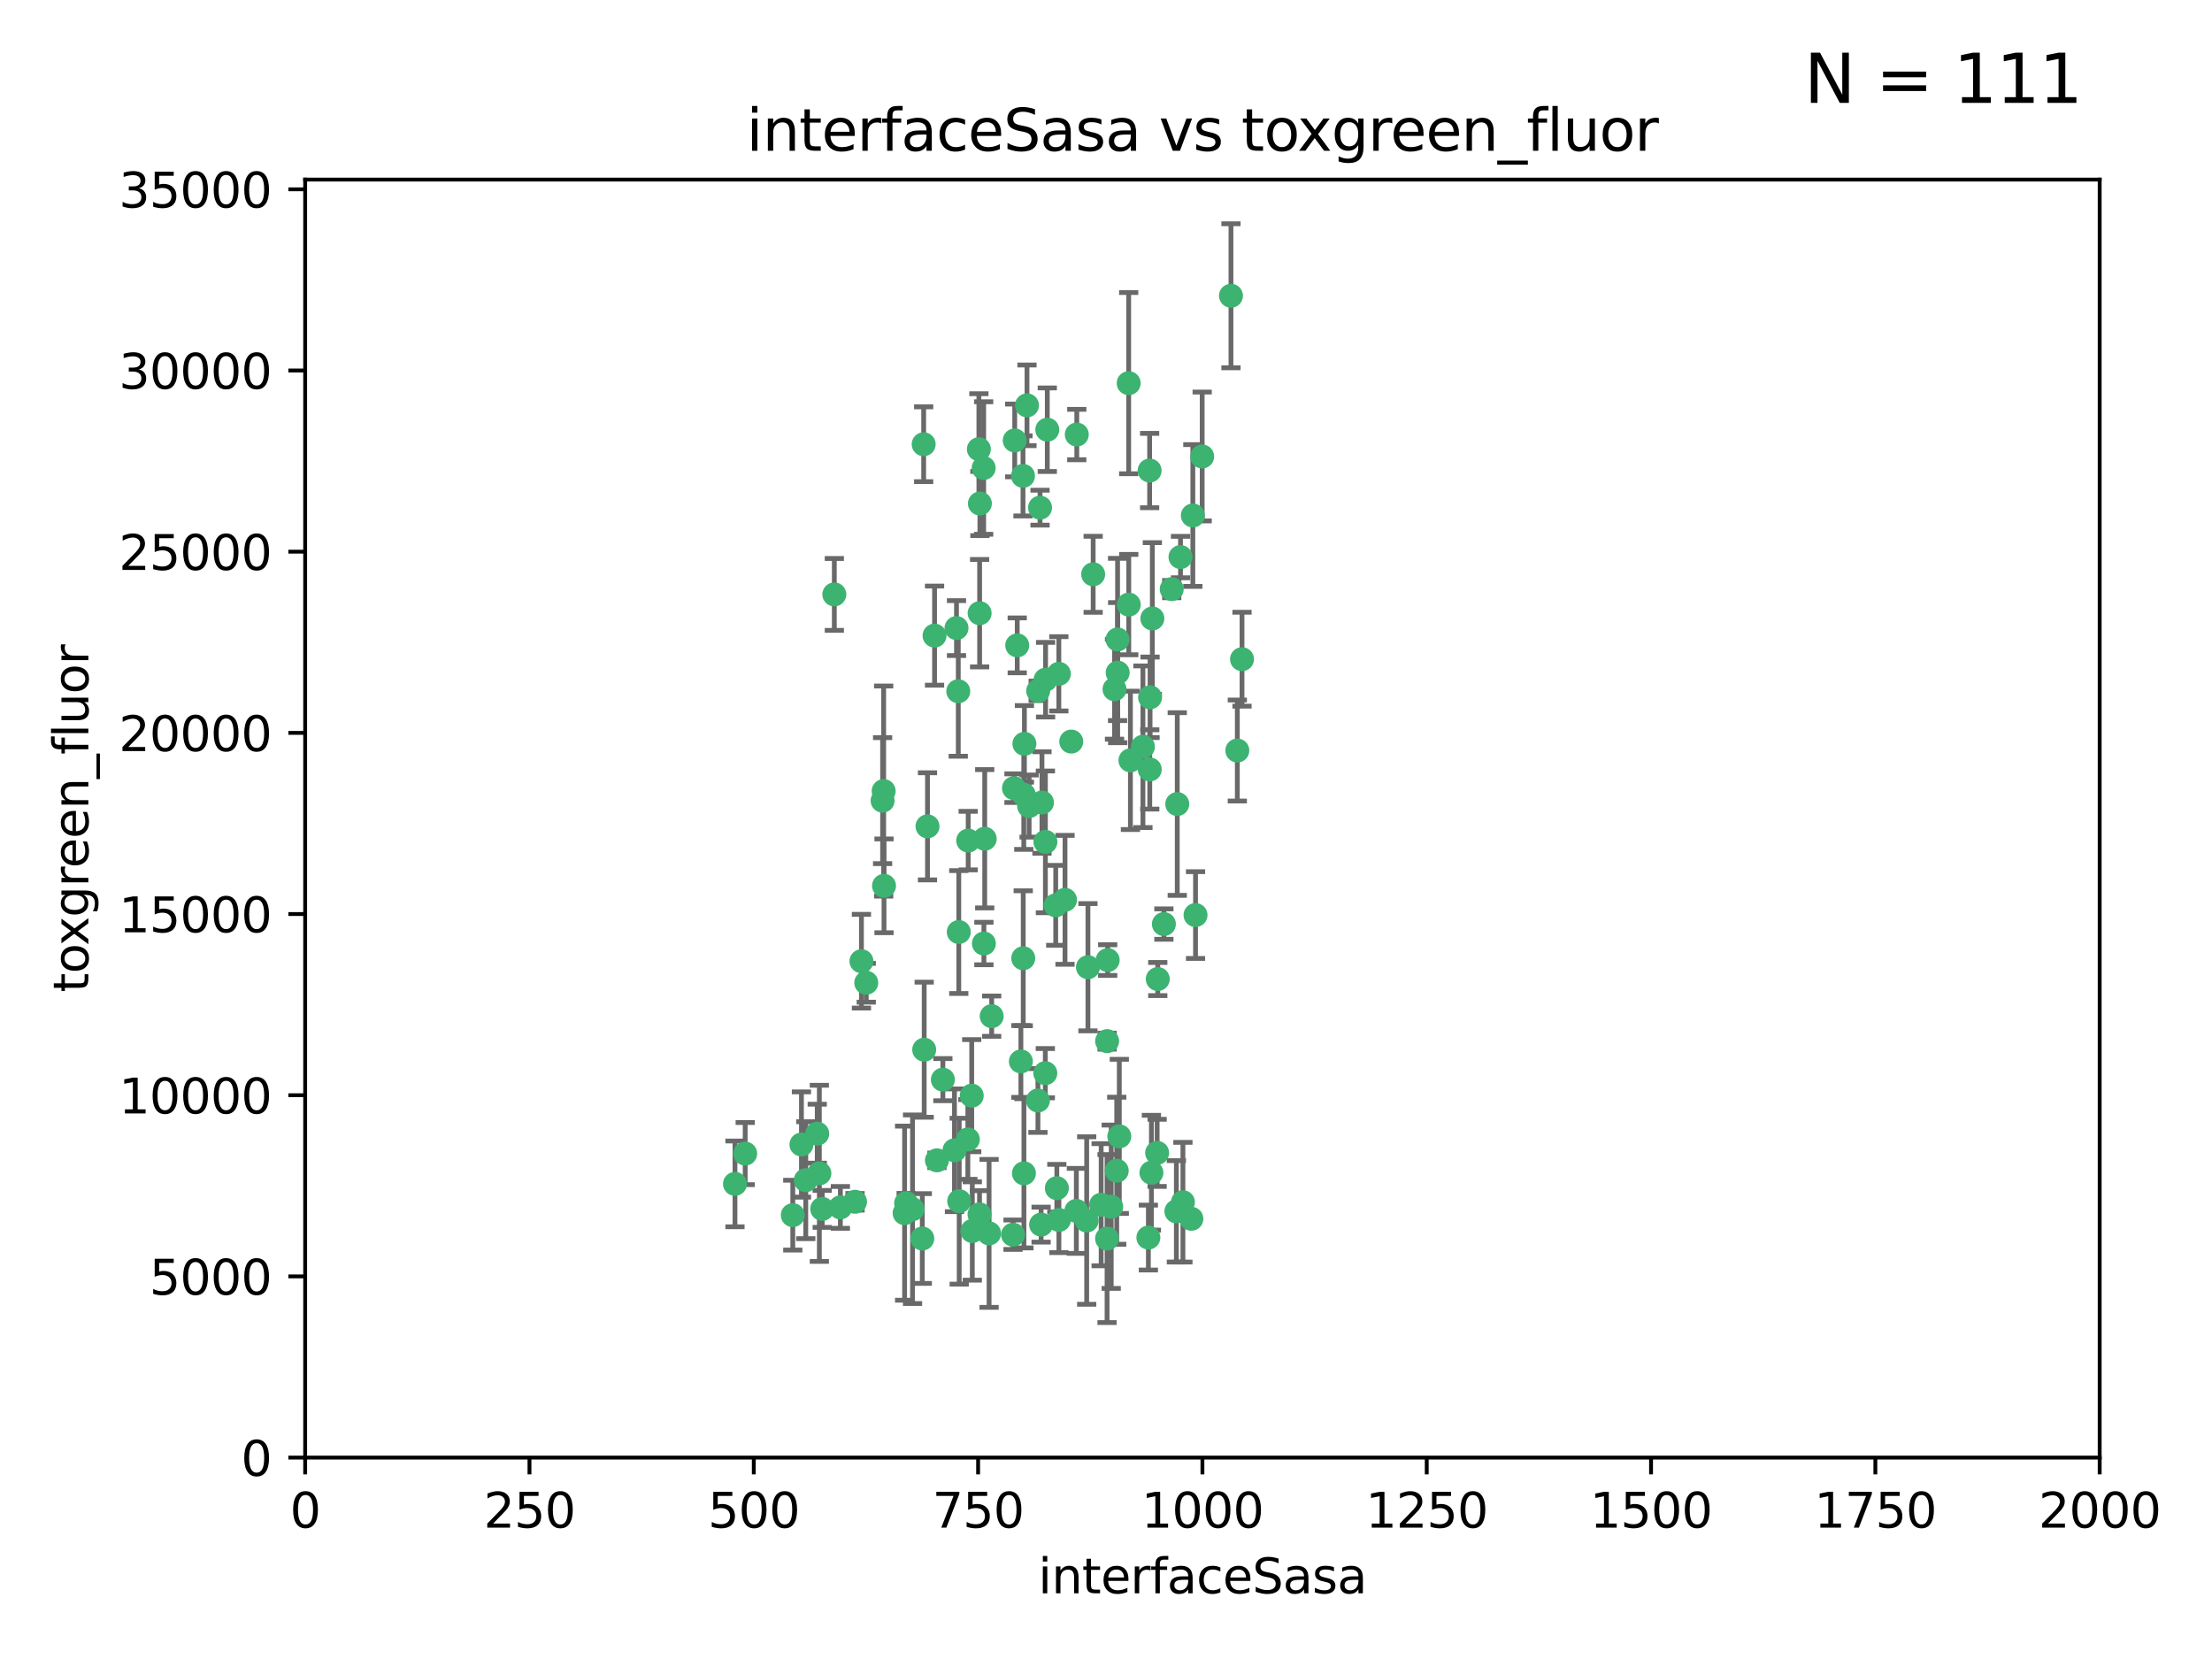 <?xml version="1.0" encoding="utf-8" standalone="no"?>
<!DOCTYPE svg PUBLIC "-//W3C//DTD SVG 1.1//EN"
  "http://www.w3.org/Graphics/SVG/1.1/DTD/svg11.dtd">
<svg xmlns:xlink="http://www.w3.org/1999/xlink" width="460.8pt" height="345.6pt" viewBox="0 0 460.8 345.6" xmlns="http://www.w3.org/2000/svg" version="1.1">
 <defs>
  <style type="text/css">*{stroke-linejoin: round; stroke-linecap: butt}</style>
 </defs>
 <g id="figure_1">
  <g id="patch_1">
   <path d="M 0 345.6 
L 460.8 345.6 
L 460.8 0 
L 0 0 
z
" style="fill: #ffffff"/>
  </g>
  <g id="axes_1">
   <g id="patch_2">
    <path d="M 63.571 303.64 
L 437.4 303.64 
L 437.4 37.411 
L 63.571 37.411 
z
" style="fill: #ffffff"/>
   </g>
   <g id="PathCollection_1">
    <defs>
     <path id="m3468ef0c03" d="M 0 1.118 
C 0.297 1.118 0.581 1 0.791 0.791 
C 1 0.581 1.118 0.297 1.118 0 
C 1.118 -0.297 1 -0.581 0.791 -0.791 
C 0.581 -1 0.297 -1.118 0 -1.118 
C -0.297 -1.118 -0.581 -1 -0.791 -0.791 
C -1 -0.581 -1.118 -0.297 -1.118 0 
C -1.118 0.297 -1 0.581 -0.791 0.791 
C -0.581 1 -0.297 1.118 0 1.118 
z
" style="stroke: #3cb371"/>
    </defs>
    <g clip-path="url(#pfb99538ede)">
     <use xlink:href="#m3468ef0c03" x="239.489" y="98.026" style="fill: #3cb371; stroke: #3cb371"/>
     <use xlink:href="#m3468ef0c03" x="250.437" y="95.094" style="fill: #3cb371; stroke: #3cb371"/>
     <use xlink:href="#m3468ef0c03" x="218.168" y="89.516" style="fill: #3cb371; stroke: #3cb371"/>
     <use xlink:href="#m3468ef0c03" x="245.919" y="116.045" style="fill: #3cb371; stroke: #3cb371"/>
     <use xlink:href="#m3468ef0c03" x="240.054" y="128.839" style="fill: #3cb371; stroke: #3cb371"/>
     <use xlink:href="#m3468ef0c03" x="258.734" y="137.321" style="fill: #3cb371; stroke: #3cb371"/>
     <use xlink:href="#m3468ef0c03" x="235.488" y="158.394" style="fill: #3cb371; stroke: #3cb371"/>
     <use xlink:href="#m3468ef0c03" x="211.385" y="91.754" style="fill: #3cb371; stroke: #3cb371"/>
     <use xlink:href="#m3468ef0c03" x="235.142" y="125.947" style="fill: #3cb371; stroke: #3cb371"/>
     <use xlink:href="#m3468ef0c03" x="223.161" y="154.483" style="fill: #3cb371; stroke: #3cb371"/>
     <use xlink:href="#m3468ef0c03" x="248.491" y="107.386" style="fill: #3cb371; stroke: #3cb371"/>
     <use xlink:href="#m3468ef0c03" x="227.725" y="119.635" style="fill: #3cb371; stroke: #3cb371"/>
     <use xlink:href="#m3468ef0c03" x="235.125" y="79.819" style="fill: #3cb371; stroke: #3cb371"/>
     <use xlink:href="#m3468ef0c03" x="244.091" y="122.72" style="fill: #3cb371; stroke: #3cb371"/>
     <use xlink:href="#m3468ef0c03" x="241.185" y="203.953" style="fill: #3cb371; stroke: #3cb371"/>
     <use xlink:href="#m3468ef0c03" x="211.908" y="134.443" style="fill: #3cb371; stroke: #3cb371"/>
     <use xlink:href="#m3468ef0c03" x="213.404" y="154.954" style="fill: #3cb371; stroke: #3cb371"/>
     <use xlink:href="#m3468ef0c03" x="204.131" y="104.896" style="fill: #3cb371; stroke: #3cb371"/>
     <use xlink:href="#m3468ef0c03" x="257.757" y="156.348" style="fill: #3cb371; stroke: #3cb371"/>
     <use xlink:href="#m3468ef0c03" x="216.658" y="105.756" style="fill: #3cb371; stroke: #3cb371"/>
     <use xlink:href="#m3468ef0c03" x="204.916" y="97.498" style="fill: #3cb371; stroke: #3cb371"/>
     <use xlink:href="#m3468ef0c03" x="192.417" y="92.545" style="fill: #3cb371; stroke: #3cb371"/>
     <use xlink:href="#m3468ef0c03" x="213.275" y="165.548" style="fill: #3cb371; stroke: #3cb371"/>
     <use xlink:href="#m3468ef0c03" x="216.269" y="143.916" style="fill: #3cb371; stroke: #3cb371"/>
     <use xlink:href="#m3468ef0c03" x="206.585" y="211.686" style="fill: #3cb371; stroke: #3cb371"/>
     <use xlink:href="#m3468ef0c03" x="239.86" y="244.292" style="fill: #3cb371; stroke: #3cb371"/>
     <use xlink:href="#m3468ef0c03" x="230.751" y="200.005" style="fill: #3cb371; stroke: #3cb371"/>
     <use xlink:href="#m3468ef0c03" x="199.256" y="130.84" style="fill: #3cb371; stroke: #3cb371"/>
     <use xlink:href="#m3468ef0c03" x="216.882" y="255.109" style="fill: #3cb371; stroke: #3cb371"/>
     <use xlink:href="#m3468ef0c03" x="213.159" y="199.62" style="fill: #3cb371; stroke: #3cb371"/>
     <use xlink:href="#m3468ef0c03" x="217.777" y="175.376" style="fill: #3cb371; stroke: #3cb371"/>
     <use xlink:href="#m3468ef0c03" x="220.577" y="140.37" style="fill: #3cb371; stroke: #3cb371"/>
     <use xlink:href="#m3468ef0c03" x="217.06" y="167.179" style="fill: #3cb371; stroke: #3cb371"/>
     <use xlink:href="#m3468ef0c03" x="214.383" y="167.916" style="fill: #3cb371; stroke: #3cb371"/>
     <use xlink:href="#m3468ef0c03" x="203.92" y="93.572" style="fill: #3cb371; stroke: #3cb371"/>
     <use xlink:href="#m3468ef0c03" x="204.073" y="127.738" style="fill: #3cb371; stroke: #3cb371"/>
     <use xlink:href="#m3468ef0c03" x="239.579" y="145.262" style="fill: #3cb371; stroke: #3cb371"/>
     <use xlink:href="#m3468ef0c03" x="226.377" y="254.258" style="fill: #3cb371; stroke: #3cb371"/>
     <use xlink:href="#m3468ef0c03" x="221.863" y="187.448" style="fill: #3cb371; stroke: #3cb371"/>
     <use xlink:href="#m3468ef0c03" x="232.833" y="140.122" style="fill: #3cb371; stroke: #3cb371"/>
     <use xlink:href="#m3468ef0c03" x="216.22" y="229.253" style="fill: #3cb371; stroke: #3cb371"/>
     <use xlink:href="#m3468ef0c03" x="188.766" y="250.635" style="fill: #3cb371; stroke: #3cb371"/>
     <use xlink:href="#m3468ef0c03" x="232.635" y="243.887" style="fill: #3cb371; stroke: #3cb371"/>
     <use xlink:href="#m3468ef0c03" x="256.433" y="61.614" style="fill: #3cb371; stroke: #3cb371"/>
     <use xlink:href="#m3468ef0c03" x="220.589" y="254.138" style="fill: #3cb371; stroke: #3cb371"/>
     <use xlink:href="#m3468ef0c03" x="230.62" y="258.016" style="fill: #3cb371; stroke: #3cb371"/>
     <use xlink:href="#m3468ef0c03" x="219.927" y="188.597" style="fill: #3cb371; stroke: #3cb371"/>
     <use xlink:href="#m3468ef0c03" x="249.05" y="190.622" style="fill: #3cb371; stroke: #3cb371"/>
     <use xlink:href="#m3468ef0c03" x="213.94" y="84.44" style="fill: #3cb371; stroke: #3cb371"/>
     <use xlink:href="#m3468ef0c03" x="194.686" y="132.411" style="fill: #3cb371; stroke: #3cb371"/>
     <use xlink:href="#m3468ef0c03" x="183.864" y="166.79" style="fill: #3cb371; stroke: #3cb371"/>
     <use xlink:href="#m3468ef0c03" x="178.12" y="250.352" style="fill: #3cb371; stroke: #3cb371"/>
     <use xlink:href="#m3468ef0c03" x="230.632" y="216.89" style="fill: #3cb371; stroke: #3cb371"/>
     <use xlink:href="#m3468ef0c03" x="248.185" y="253.893" style="fill: #3cb371; stroke: #3cb371"/>
     <use xlink:href="#m3468ef0c03" x="220.157" y="247.522" style="fill: #3cb371; stroke: #3cb371"/>
     <use xlink:href="#m3468ef0c03" x="213.11" y="99.14" style="fill: #3cb371; stroke: #3cb371"/>
     <use xlink:href="#m3468ef0c03" x="245.063" y="252.344" style="fill: #3cb371; stroke: #3cb371"/>
     <use xlink:href="#m3468ef0c03" x="180.458" y="204.723" style="fill: #3cb371; stroke: #3cb371"/>
     <use xlink:href="#m3468ef0c03" x="211.23" y="164.19" style="fill: #3cb371; stroke: #3cb371"/>
     <use xlink:href="#m3468ef0c03" x="238.093" y="155.561" style="fill: #3cb371; stroke: #3cb371"/>
     <use xlink:href="#m3468ef0c03" x="199.626" y="143.999" style="fill: #3cb371; stroke: #3cb371"/>
     <use xlink:href="#m3468ef0c03" x="246.424" y="250.441" style="fill: #3cb371; stroke: #3cb371"/>
     <use xlink:href="#m3468ef0c03" x="193.215" y="172.143" style="fill: #3cb371; stroke: #3cb371"/>
     <use xlink:href="#m3468ef0c03" x="232.811" y="133.213" style="fill: #3cb371; stroke: #3cb371"/>
     <use xlink:href="#m3468ef0c03" x="224.314" y="90.523" style="fill: #3cb371; stroke: #3cb371"/>
     <use xlink:href="#m3468ef0c03" x="231.488" y="251.387" style="fill: #3cb371; stroke: #3cb371"/>
     <use xlink:href="#m3468ef0c03" x="239.516" y="160.289" style="fill: #3cb371; stroke: #3cb371"/>
     <use xlink:href="#m3468ef0c03" x="204.964" y="196.552" style="fill: #3cb371; stroke: #3cb371"/>
     <use xlink:href="#m3468ef0c03" x="229.39" y="250.967" style="fill: #3cb371; stroke: #3cb371"/>
     <use xlink:href="#m3468ef0c03" x="170.245" y="236.161" style="fill: #3cb371; stroke: #3cb371"/>
     <use xlink:href="#m3468ef0c03" x="190.099" y="251.902" style="fill: #3cb371; stroke: #3cb371"/>
     <use xlink:href="#m3468ef0c03" x="192.129" y="258.008" style="fill: #3cb371; stroke: #3cb371"/>
     <use xlink:href="#m3468ef0c03" x="212.669" y="221.118" style="fill: #3cb371; stroke: #3cb371"/>
     <use xlink:href="#m3468ef0c03" x="205.136" y="174.728" style="fill: #3cb371; stroke: #3cb371"/>
     <use xlink:href="#m3468ef0c03" x="201.621" y="237.366" style="fill: #3cb371; stroke: #3cb371"/>
     <use xlink:href="#m3468ef0c03" x="213.303" y="244.424" style="fill: #3cb371; stroke: #3cb371"/>
     <use xlink:href="#m3468ef0c03" x="217.815" y="141.593" style="fill: #3cb371; stroke: #3cb371"/>
     <use xlink:href="#m3468ef0c03" x="201.69" y="175.112" style="fill: #3cb371; stroke: #3cb371"/>
     <use xlink:href="#m3468ef0c03" x="199.731" y="194.16" style="fill: #3cb371; stroke: #3cb371"/>
     <use xlink:href="#m3468ef0c03" x="198.836" y="239.629" style="fill: #3cb371; stroke: #3cb371"/>
     <use xlink:href="#m3468ef0c03" x="242.461" y="192.502" style="fill: #3cb371; stroke: #3cb371"/>
     <use xlink:href="#m3468ef0c03" x="175.066" y="251.524" style="fill: #3cb371; stroke: #3cb371"/>
     <use xlink:href="#m3468ef0c03" x="196.417" y="224.911" style="fill: #3cb371; stroke: #3cb371"/>
     <use xlink:href="#m3468ef0c03" x="233.172" y="236.725" style="fill: #3cb371; stroke: #3cb371"/>
     <use xlink:href="#m3468ef0c03" x="199.821" y="250.228" style="fill: #3cb371; stroke: #3cb371"/>
     <use xlink:href="#m3468ef0c03" x="206.043" y="256.937" style="fill: #3cb371; stroke: #3cb371"/>
     <use xlink:href="#m3468ef0c03" x="192.525" y="218.674" style="fill: #3cb371; stroke: #3cb371"/>
     <use xlink:href="#m3468ef0c03" x="184.082" y="164.794" style="fill: #3cb371; stroke: #3cb371"/>
     <use xlink:href="#m3468ef0c03" x="232.174" y="143.576" style="fill: #3cb371; stroke: #3cb371"/>
     <use xlink:href="#m3468ef0c03" x="239.228" y="257.808" style="fill: #3cb371; stroke: #3cb371"/>
     <use xlink:href="#m3468ef0c03" x="179.453" y="200.236" style="fill: #3cb371; stroke: #3cb371"/>
     <use xlink:href="#m3468ef0c03" x="167.858" y="245.856" style="fill: #3cb371; stroke: #3cb371"/>
     <use xlink:href="#m3468ef0c03" x="166.957" y="238.42" style="fill: #3cb371; stroke: #3cb371"/>
     <use xlink:href="#m3468ef0c03" x="211.034" y="257.211" style="fill: #3cb371; stroke: #3cb371"/>
     <use xlink:href="#m3468ef0c03" x="224.222" y="252.246" style="fill: #3cb371; stroke: #3cb371"/>
     <use xlink:href="#m3468ef0c03" x="241.052" y="240.162" style="fill: #3cb371; stroke: #3cb371"/>
     <use xlink:href="#m3468ef0c03" x="165.152" y="253.135" style="fill: #3cb371; stroke: #3cb371"/>
     <use xlink:href="#m3468ef0c03" x="171.281" y="251.838" style="fill: #3cb371; stroke: #3cb371"/>
     <use xlink:href="#m3468ef0c03" x="245.245" y="167.495" style="fill: #3cb371; stroke: #3cb371"/>
     <use xlink:href="#m3468ef0c03" x="202.548" y="256.438" style="fill: #3cb371; stroke: #3cb371"/>
     <use xlink:href="#m3468ef0c03" x="188.445" y="252.723" style="fill: #3cb371; stroke: #3cb371"/>
     <use xlink:href="#m3468ef0c03" x="217.757" y="223.562" style="fill: #3cb371; stroke: #3cb371"/>
     <use xlink:href="#m3468ef0c03" x="170.686" y="244.428" style="fill: #3cb371; stroke: #3cb371"/>
     <use xlink:href="#m3468ef0c03" x="173.806" y="123.828" style="fill: #3cb371; stroke: #3cb371"/>
     <use xlink:href="#m3468ef0c03" x="155.238" y="240.314" style="fill: #3cb371; stroke: #3cb371"/>
     <use xlink:href="#m3468ef0c03" x="195.181" y="241.718" style="fill: #3cb371; stroke: #3cb371"/>
     <use xlink:href="#m3468ef0c03" x="204.052" y="252.978" style="fill: #3cb371; stroke: #3cb371"/>
     <use xlink:href="#m3468ef0c03" x="226.639" y="201.488" style="fill: #3cb371; stroke: #3cb371"/>
     <use xlink:href="#m3468ef0c03" x="184.157" y="184.534" style="fill: #3cb371; stroke: #3cb371"/>
     <use xlink:href="#m3468ef0c03" x="153.109" y="246.624" style="fill: #3cb371; stroke: #3cb371"/>
     <use xlink:href="#m3468ef0c03" x="202.428" y="228.248" style="fill: #3cb371; stroke: #3cb371"/>
    </g>
   </g>
   <g id="matplotlib.axis_1">
    <g id="xtick_1">
     <g id="line2d_1">
      <defs>
       <path id="mcfb012f5c3" d="M 0 0 
L 0 3.5 
" style="stroke: #000000; stroke-width: 0.8"/>
      </defs>
      <g>
       <use xlink:href="#mcfb012f5c3" x="63.571" y="303.64" style="stroke: #000000; stroke-width: 0.8"/>
      </g>
     </g>
     <g id="text_1">
      <!-- 0 -->
      <g transform="translate(60.39 318.238)scale(0.1 -0.1)">
       <defs>
        <path id="DejaVuSans-30" d="M 2034 4250 
Q 1547 4250 1301 3770 
Q 1056 3291 1056 2328 
Q 1056 1369 1301 889 
Q 1547 409 2034 409 
Q 2525 409 2770 889 
Q 3016 1369 3016 2328 
Q 3016 3291 2770 3770 
Q 2525 4250 2034 4250 
z
M 2034 4750 
Q 2819 4750 3233 4129 
Q 3647 3509 3647 2328 
Q 3647 1150 3233 529 
Q 2819 -91 2034 -91 
Q 1250 -91 836 529 
Q 422 1150 422 2328 
Q 422 3509 836 4129 
Q 1250 4750 2034 4750 
z
" transform="scale(0.016)"/>
       </defs>
       <use xlink:href="#DejaVuSans-30"/>
      </g>
     </g>
    </g>
    <g id="xtick_2">
     <g id="line2d_2">
      <g>
       <use xlink:href="#mcfb012f5c3" x="110.3" y="303.64" style="stroke: #000000; stroke-width: 0.8"/>
      </g>
     </g>
     <g id="text_2">
      <!-- 250 -->
      <g transform="translate(100.756 318.238)scale(0.1 -0.1)">
       <defs>
        <path id="DejaVuSans-32" d="M 1228 531 
L 3431 531 
L 3431 0 
L 469 0 
L 469 531 
Q 828 903 1448 1529 
Q 2069 2156 2228 2338 
Q 2531 2678 2651 2914 
Q 2772 3150 2772 3378 
Q 2772 3750 2511 3984 
Q 2250 4219 1831 4219 
Q 1534 4219 1204 4116 
Q 875 4013 500 3803 
L 500 4441 
Q 881 4594 1212 4672 
Q 1544 4750 1819 4750 
Q 2544 4750 2975 4387 
Q 3406 4025 3406 3419 
Q 3406 3131 3298 2873 
Q 3191 2616 2906 2266 
Q 2828 2175 2409 1742 
Q 1991 1309 1228 531 
z
" transform="scale(0.016)"/>
        <path id="DejaVuSans-35" d="M 691 4666 
L 3169 4666 
L 3169 4134 
L 1269 4134 
L 1269 2991 
Q 1406 3038 1543 3061 
Q 1681 3084 1819 3084 
Q 2600 3084 3056 2656 
Q 3513 2228 3513 1497 
Q 3513 744 3044 326 
Q 2575 -91 1722 -91 
Q 1428 -91 1123 -41 
Q 819 9 494 109 
L 494 744 
Q 775 591 1075 516 
Q 1375 441 1709 441 
Q 2250 441 2565 725 
Q 2881 1009 2881 1497 
Q 2881 1984 2565 2268 
Q 2250 2553 1709 2553 
Q 1456 2553 1204 2497 
Q 953 2441 691 2322 
L 691 4666 
z
" transform="scale(0.016)"/>
       </defs>
       <use xlink:href="#DejaVuSans-32"/>
       <use xlink:href="#DejaVuSans-35" x="63.623"/>
       <use xlink:href="#DejaVuSans-30" x="127.246"/>
      </g>
     </g>
    </g>
    <g id="xtick_3">
     <g id="line2d_3">
      <g>
       <use xlink:href="#mcfb012f5c3" x="157.028" y="303.64" style="stroke: #000000; stroke-width: 0.8"/>
      </g>
     </g>
     <g id="text_3">
      <!-- 500 -->
      <g transform="translate(147.485 318.238)scale(0.1 -0.1)">
       <use xlink:href="#DejaVuSans-35"/>
       <use xlink:href="#DejaVuSans-30" x="63.623"/>
       <use xlink:href="#DejaVuSans-30" x="127.246"/>
      </g>
     </g>
    </g>
    <g id="xtick_4">
     <g id="line2d_4">
      <g>
       <use xlink:href="#mcfb012f5c3" x="203.757" y="303.64" style="stroke: #000000; stroke-width: 0.8"/>
      </g>
     </g>
     <g id="text_4">
      <!-- 750 -->
      <g transform="translate(194.213 318.238)scale(0.1 -0.1)">
       <defs>
        <path id="DejaVuSans-37" d="M 525 4666 
L 3525 4666 
L 3525 4397 
L 1831 0 
L 1172 0 
L 2766 4134 
L 525 4134 
L 525 4666 
z
" transform="scale(0.016)"/>
       </defs>
       <use xlink:href="#DejaVuSans-37"/>
       <use xlink:href="#DejaVuSans-35" x="63.623"/>
       <use xlink:href="#DejaVuSans-30" x="127.246"/>
      </g>
     </g>
    </g>
    <g id="xtick_5">
     <g id="line2d_5">
      <g>
       <use xlink:href="#mcfb012f5c3" x="250.486" y="303.64" style="stroke: #000000; stroke-width: 0.8"/>
      </g>
     </g>
     <g id="text_5">
      <!-- 1000 -->
      <g transform="translate(237.761 318.238)scale(0.1 -0.1)">
       <defs>
        <path id="DejaVuSans-31" d="M 794 531 
L 1825 531 
L 1825 4091 
L 703 3866 
L 703 4441 
L 1819 4666 
L 2450 4666 
L 2450 531 
L 3481 531 
L 3481 0 
L 794 0 
L 794 531 
z
" transform="scale(0.016)"/>
       </defs>
       <use xlink:href="#DejaVuSans-31"/>
       <use xlink:href="#DejaVuSans-30" x="63.623"/>
       <use xlink:href="#DejaVuSans-30" x="127.246"/>
       <use xlink:href="#DejaVuSans-30" x="190.869"/>
      </g>
     </g>
    </g>
    <g id="xtick_6">
     <g id="line2d_6">
      <g>
       <use xlink:href="#mcfb012f5c3" x="297.214" y="303.64" style="stroke: #000000; stroke-width: 0.8"/>
      </g>
     </g>
     <g id="text_6">
      <!-- 1250 -->
      <g transform="translate(284.489 318.238)scale(0.1 -0.1)">
       <use xlink:href="#DejaVuSans-31"/>
       <use xlink:href="#DejaVuSans-32" x="63.623"/>
       <use xlink:href="#DejaVuSans-35" x="127.246"/>
       <use xlink:href="#DejaVuSans-30" x="190.869"/>
      </g>
     </g>
    </g>
    <g id="xtick_7">
     <g id="line2d_7">
      <g>
       <use xlink:href="#mcfb012f5c3" x="343.943" y="303.64" style="stroke: #000000; stroke-width: 0.8"/>
      </g>
     </g>
     <g id="text_7">
      <!-- 1500 -->
      <g transform="translate(331.218 318.238)scale(0.1 -0.1)">
       <use xlink:href="#DejaVuSans-31"/>
       <use xlink:href="#DejaVuSans-35" x="63.623"/>
       <use xlink:href="#DejaVuSans-30" x="127.246"/>
       <use xlink:href="#DejaVuSans-30" x="190.869"/>
      </g>
     </g>
    </g>
    <g id="xtick_8">
     <g id="line2d_8">
      <g>
       <use xlink:href="#mcfb012f5c3" x="390.671" y="303.64" style="stroke: #000000; stroke-width: 0.8"/>
      </g>
     </g>
     <g id="text_8">
      <!-- 1750 -->
      <g transform="translate(377.946 318.238)scale(0.1 -0.1)">
       <use xlink:href="#DejaVuSans-31"/>
       <use xlink:href="#DejaVuSans-37" x="63.623"/>
       <use xlink:href="#DejaVuSans-35" x="127.246"/>
       <use xlink:href="#DejaVuSans-30" x="190.869"/>
      </g>
     </g>
    </g>
    <g id="xtick_9">
     <g id="line2d_9">
      <g>
       <use xlink:href="#mcfb012f5c3" x="437.4" y="303.64" style="stroke: #000000; stroke-width: 0.8"/>
      </g>
     </g>
     <g id="text_9">
      <!-- 2000 -->
      <g transform="translate(424.675 318.238)scale(0.1 -0.1)">
       <use xlink:href="#DejaVuSans-32"/>
       <use xlink:href="#DejaVuSans-30" x="63.623"/>
       <use xlink:href="#DejaVuSans-30" x="127.246"/>
       <use xlink:href="#DejaVuSans-30" x="190.869"/>
      </g>
     </g>
    </g>
    <g id="text_10">
     <!-- interfaceSasa -->
     <g transform="translate(216.279 331.917)scale(0.1 -0.1)">
      <defs>
       <path id="DejaVuSans-69" d="M 603 3500 
L 1178 3500 
L 1178 0 
L 603 0 
L 603 3500 
z
M 603 4863 
L 1178 4863 
L 1178 4134 
L 603 4134 
L 603 4863 
z
" transform="scale(0.016)"/>
       <path id="DejaVuSans-6e" d="M 3513 2113 
L 3513 0 
L 2938 0 
L 2938 2094 
Q 2938 2591 2744 2837 
Q 2550 3084 2163 3084 
Q 1697 3084 1428 2787 
Q 1159 2491 1159 1978 
L 1159 0 
L 581 0 
L 581 3500 
L 1159 3500 
L 1159 2956 
Q 1366 3272 1645 3428 
Q 1925 3584 2291 3584 
Q 2894 3584 3203 3211 
Q 3513 2838 3513 2113 
z
" transform="scale(0.016)"/>
       <path id="DejaVuSans-74" d="M 1172 4494 
L 1172 3500 
L 2356 3500 
L 2356 3053 
L 1172 3053 
L 1172 1153 
Q 1172 725 1289 603 
Q 1406 481 1766 481 
L 2356 481 
L 2356 0 
L 1766 0 
Q 1100 0 847 248 
Q 594 497 594 1153 
L 594 3053 
L 172 3053 
L 172 3500 
L 594 3500 
L 594 4494 
L 1172 4494 
z
" transform="scale(0.016)"/>
       <path id="DejaVuSans-65" d="M 3597 1894 
L 3597 1613 
L 953 1613 
Q 991 1019 1311 708 
Q 1631 397 2203 397 
Q 2534 397 2845 478 
Q 3156 559 3463 722 
L 3463 178 
Q 3153 47 2828 -22 
Q 2503 -91 2169 -91 
Q 1331 -91 842 396 
Q 353 884 353 1716 
Q 353 2575 817 3079 
Q 1281 3584 2069 3584 
Q 2775 3584 3186 3129 
Q 3597 2675 3597 1894 
z
M 3022 2063 
Q 3016 2534 2758 2815 
Q 2500 3097 2075 3097 
Q 1594 3097 1305 2825 
Q 1016 2553 972 2059 
L 3022 2063 
z
" transform="scale(0.016)"/>
       <path id="DejaVuSans-72" d="M 2631 2963 
Q 2534 3019 2420 3045 
Q 2306 3072 2169 3072 
Q 1681 3072 1420 2755 
Q 1159 2438 1159 1844 
L 1159 0 
L 581 0 
L 581 3500 
L 1159 3500 
L 1159 2956 
Q 1341 3275 1631 3429 
Q 1922 3584 2338 3584 
Q 2397 3584 2469 3576 
Q 2541 3569 2628 3553 
L 2631 2963 
z
" transform="scale(0.016)"/>
       <path id="DejaVuSans-66" d="M 2375 4863 
L 2375 4384 
L 1825 4384 
Q 1516 4384 1395 4259 
Q 1275 4134 1275 3809 
L 1275 3500 
L 2222 3500 
L 2222 3053 
L 1275 3053 
L 1275 0 
L 697 0 
L 697 3053 
L 147 3053 
L 147 3500 
L 697 3500 
L 697 3744 
Q 697 4328 969 4595 
Q 1241 4863 1831 4863 
L 2375 4863 
z
" transform="scale(0.016)"/>
       <path id="DejaVuSans-61" d="M 2194 1759 
Q 1497 1759 1228 1600 
Q 959 1441 959 1056 
Q 959 750 1161 570 
Q 1363 391 1709 391 
Q 2188 391 2477 730 
Q 2766 1069 2766 1631 
L 2766 1759 
L 2194 1759 
z
M 3341 1997 
L 3341 0 
L 2766 0 
L 2766 531 
Q 2569 213 2275 61 
Q 1981 -91 1556 -91 
Q 1019 -91 701 211 
Q 384 513 384 1019 
Q 384 1609 779 1909 
Q 1175 2209 1959 2209 
L 2766 2209 
L 2766 2266 
Q 2766 2663 2505 2880 
Q 2244 3097 1772 3097 
Q 1472 3097 1187 3025 
Q 903 2953 641 2809 
L 641 3341 
Q 956 3463 1253 3523 
Q 1550 3584 1831 3584 
Q 2591 3584 2966 3190 
Q 3341 2797 3341 1997 
z
" transform="scale(0.016)"/>
       <path id="DejaVuSans-63" d="M 3122 3366 
L 3122 2828 
Q 2878 2963 2633 3030 
Q 2388 3097 2138 3097 
Q 1578 3097 1268 2742 
Q 959 2388 959 1747 
Q 959 1106 1268 751 
Q 1578 397 2138 397 
Q 2388 397 2633 464 
Q 2878 531 3122 666 
L 3122 134 
Q 2881 22 2623 -34 
Q 2366 -91 2075 -91 
Q 1284 -91 818 406 
Q 353 903 353 1747 
Q 353 2603 823 3093 
Q 1294 3584 2113 3584 
Q 2378 3584 2631 3529 
Q 2884 3475 3122 3366 
z
" transform="scale(0.016)"/>
       <path id="DejaVuSans-53" d="M 3425 4513 
L 3425 3897 
Q 3066 4069 2747 4153 
Q 2428 4238 2131 4238 
Q 1616 4238 1336 4038 
Q 1056 3838 1056 3469 
Q 1056 3159 1242 3001 
Q 1428 2844 1947 2747 
L 2328 2669 
Q 3034 2534 3370 2195 
Q 3706 1856 3706 1288 
Q 3706 609 3251 259 
Q 2797 -91 1919 -91 
Q 1588 -91 1214 -16 
Q 841 59 441 206 
L 441 856 
Q 825 641 1194 531 
Q 1563 422 1919 422 
Q 2459 422 2753 634 
Q 3047 847 3047 1241 
Q 3047 1584 2836 1778 
Q 2625 1972 2144 2069 
L 1759 2144 
Q 1053 2284 737 2584 
Q 422 2884 422 3419 
Q 422 4038 858 4394 
Q 1294 4750 2059 4750 
Q 2388 4750 2728 4690 
Q 3069 4631 3425 4513 
z
" transform="scale(0.016)"/>
       <path id="DejaVuSans-73" d="M 2834 3397 
L 2834 2853 
Q 2591 2978 2328 3040 
Q 2066 3103 1784 3103 
Q 1356 3103 1142 2972 
Q 928 2841 928 2578 
Q 928 2378 1081 2264 
Q 1234 2150 1697 2047 
L 1894 2003 
Q 2506 1872 2764 1633 
Q 3022 1394 3022 966 
Q 3022 478 2636 193 
Q 2250 -91 1575 -91 
Q 1294 -91 989 -36 
Q 684 19 347 128 
L 347 722 
Q 666 556 975 473 
Q 1284 391 1588 391 
Q 1994 391 2212 530 
Q 2431 669 2431 922 
Q 2431 1156 2273 1281 
Q 2116 1406 1581 1522 
L 1381 1569 
Q 847 1681 609 1914 
Q 372 2147 372 2553 
Q 372 3047 722 3315 
Q 1072 3584 1716 3584 
Q 2034 3584 2315 3537 
Q 2597 3491 2834 3397 
z
" transform="scale(0.016)"/>
      </defs>
      <use xlink:href="#DejaVuSans-69"/>
      <use xlink:href="#DejaVuSans-6e" x="27.783"/>
      <use xlink:href="#DejaVuSans-74" x="91.162"/>
      <use xlink:href="#DejaVuSans-65" x="130.371"/>
      <use xlink:href="#DejaVuSans-72" x="191.895"/>
      <use xlink:href="#DejaVuSans-66" x="233.008"/>
      <use xlink:href="#DejaVuSans-61" x="268.213"/>
      <use xlink:href="#DejaVuSans-63" x="329.492"/>
      <use xlink:href="#DejaVuSans-65" x="384.473"/>
      <use xlink:href="#DejaVuSans-53" x="445.996"/>
      <use xlink:href="#DejaVuSans-61" x="509.473"/>
      <use xlink:href="#DejaVuSans-73" x="570.752"/>
      <use xlink:href="#DejaVuSans-61" x="622.852"/>
     </g>
    </g>
   </g>
   <g id="matplotlib.axis_2">
    <g id="ytick_1">
     <g id="line2d_10">
      <defs>
       <path id="mbbc56d75fc" d="M 0 0 
L -3.5 0 
" style="stroke: #000000; stroke-width: 0.8"/>
      </defs>
      <g>
       <use xlink:href="#mbbc56d75fc" x="63.571" y="303.64" style="stroke: #000000; stroke-width: 0.8"/>
      </g>
     </g>
     <g id="text_11">
      <!-- 0 -->
      <g transform="translate(50.209 307.439)scale(0.1 -0.1)">
       <use xlink:href="#DejaVuSans-30"/>
      </g>
     </g>
    </g>
    <g id="ytick_2">
     <g id="line2d_11">
      <g>
       <use xlink:href="#mbbc56d75fc" x="63.571" y="265.897" style="stroke: #000000; stroke-width: 0.8"/>
      </g>
     </g>
     <g id="text_12">
      <!-- 5000 -->
      <g transform="translate(31.121 269.696)scale(0.1 -0.1)">
       <use xlink:href="#DejaVuSans-35"/>
       <use xlink:href="#DejaVuSans-30" x="63.623"/>
       <use xlink:href="#DejaVuSans-30" x="127.246"/>
       <use xlink:href="#DejaVuSans-30" x="190.869"/>
      </g>
     </g>
    </g>
    <g id="ytick_3">
     <g id="line2d_12">
      <g>
       <use xlink:href="#mbbc56d75fc" x="63.571" y="228.154" style="stroke: #000000; stroke-width: 0.8"/>
      </g>
     </g>
     <g id="text_13">
      <!-- 10000 -->
      <g transform="translate(24.759 231.953)scale(0.1 -0.1)">
       <use xlink:href="#DejaVuSans-31"/>
       <use xlink:href="#DejaVuSans-30" x="63.623"/>
       <use xlink:href="#DejaVuSans-30" x="127.246"/>
       <use xlink:href="#DejaVuSans-30" x="190.869"/>
       <use xlink:href="#DejaVuSans-30" x="254.492"/>
      </g>
     </g>
    </g>
    <g id="ytick_4">
     <g id="line2d_13">
      <g>
       <use xlink:href="#mbbc56d75fc" x="63.571" y="190.411" style="stroke: #000000; stroke-width: 0.8"/>
      </g>
     </g>
     <g id="text_14">
      <!-- 15000 -->
      <g transform="translate(24.759 194.21)scale(0.1 -0.1)">
       <use xlink:href="#DejaVuSans-31"/>
       <use xlink:href="#DejaVuSans-35" x="63.623"/>
       <use xlink:href="#DejaVuSans-30" x="127.246"/>
       <use xlink:href="#DejaVuSans-30" x="190.869"/>
       <use xlink:href="#DejaVuSans-30" x="254.492"/>
      </g>
     </g>
    </g>
    <g id="ytick_5">
     <g id="line2d_14">
      <g>
       <use xlink:href="#mbbc56d75fc" x="63.571" y="152.668" style="stroke: #000000; stroke-width: 0.8"/>
      </g>
     </g>
     <g id="text_15">
      <!-- 20000 -->
      <g transform="translate(24.759 156.467)scale(0.1 -0.1)">
       <use xlink:href="#DejaVuSans-32"/>
       <use xlink:href="#DejaVuSans-30" x="63.623"/>
       <use xlink:href="#DejaVuSans-30" x="127.246"/>
       <use xlink:href="#DejaVuSans-30" x="190.869"/>
       <use xlink:href="#DejaVuSans-30" x="254.492"/>
      </g>
     </g>
    </g>
    <g id="ytick_6">
     <g id="line2d_15">
      <g>
       <use xlink:href="#mbbc56d75fc" x="63.571" y="114.925" style="stroke: #000000; stroke-width: 0.8"/>
      </g>
     </g>
     <g id="text_16">
      <!-- 25000 -->
      <g transform="translate(24.759 118.724)scale(0.1 -0.1)">
       <use xlink:href="#DejaVuSans-32"/>
       <use xlink:href="#DejaVuSans-35" x="63.623"/>
       <use xlink:href="#DejaVuSans-30" x="127.246"/>
       <use xlink:href="#DejaVuSans-30" x="190.869"/>
       <use xlink:href="#DejaVuSans-30" x="254.492"/>
      </g>
     </g>
    </g>
    <g id="ytick_7">
     <g id="line2d_16">
      <g>
       <use xlink:href="#mbbc56d75fc" x="63.571" y="77.181" style="stroke: #000000; stroke-width: 0.8"/>
      </g>
     </g>
     <g id="text_17">
      <!-- 30000 -->
      <g transform="translate(24.759 80.981)scale(0.1 -0.1)">
       <defs>
        <path id="DejaVuSans-33" d="M 2597 2516 
Q 3050 2419 3304 2112 
Q 3559 1806 3559 1356 
Q 3559 666 3084 287 
Q 2609 -91 1734 -91 
Q 1441 -91 1130 -33 
Q 819 25 488 141 
L 488 750 
Q 750 597 1062 519 
Q 1375 441 1716 441 
Q 2309 441 2620 675 
Q 2931 909 2931 1356 
Q 2931 1769 2642 2001 
Q 2353 2234 1838 2234 
L 1294 2234 
L 1294 2753 
L 1863 2753 
Q 2328 2753 2575 2939 
Q 2822 3125 2822 3475 
Q 2822 3834 2567 4026 
Q 2313 4219 1838 4219 
Q 1578 4219 1281 4162 
Q 984 4106 628 3988 
L 628 4550 
Q 988 4650 1302 4700 
Q 1616 4750 1894 4750 
Q 2613 4750 3031 4423 
Q 3450 4097 3450 3541 
Q 3450 3153 3228 2886 
Q 3006 2619 2597 2516 
z
" transform="scale(0.016)"/>
       </defs>
       <use xlink:href="#DejaVuSans-33"/>
       <use xlink:href="#DejaVuSans-30" x="63.623"/>
       <use xlink:href="#DejaVuSans-30" x="127.246"/>
       <use xlink:href="#DejaVuSans-30" x="190.869"/>
       <use xlink:href="#DejaVuSans-30" x="254.492"/>
      </g>
     </g>
    </g>
    <g id="ytick_8">
     <g id="line2d_17">
      <g>
       <use xlink:href="#mbbc56d75fc" x="63.571" y="39.438" style="stroke: #000000; stroke-width: 0.8"/>
      </g>
     </g>
     <g id="text_18">
      <!-- 35000 -->
      <g transform="translate(24.759 43.238)scale(0.1 -0.1)">
       <use xlink:href="#DejaVuSans-33"/>
       <use xlink:href="#DejaVuSans-35" x="63.623"/>
       <use xlink:href="#DejaVuSans-30" x="127.246"/>
       <use xlink:href="#DejaVuSans-30" x="190.869"/>
       <use xlink:href="#DejaVuSans-30" x="254.492"/>
      </g>
     </g>
    </g>
    <g id="text_19">
     <!-- toxgreen_fluor -->
     <g transform="translate(18.401 206.72)rotate(-90)scale(0.1 -0.1)">
      <defs>
       <path id="DejaVuSans-6f" d="M 1959 3097 
Q 1497 3097 1228 2736 
Q 959 2375 959 1747 
Q 959 1119 1226 758 
Q 1494 397 1959 397 
Q 2419 397 2687 759 
Q 2956 1122 2956 1747 
Q 2956 2369 2687 2733 
Q 2419 3097 1959 3097 
z
M 1959 3584 
Q 2709 3584 3137 3096 
Q 3566 2609 3566 1747 
Q 3566 888 3137 398 
Q 2709 -91 1959 -91 
Q 1206 -91 779 398 
Q 353 888 353 1747 
Q 353 2609 779 3096 
Q 1206 3584 1959 3584 
z
" transform="scale(0.016)"/>
       <path id="DejaVuSans-78" d="M 3513 3500 
L 2247 1797 
L 3578 0 
L 2900 0 
L 1881 1375 
L 863 0 
L 184 0 
L 1544 1831 
L 300 3500 
L 978 3500 
L 1906 2253 
L 2834 3500 
L 3513 3500 
z
" transform="scale(0.016)"/>
       <path id="DejaVuSans-67" d="M 2906 1791 
Q 2906 2416 2648 2759 
Q 2391 3103 1925 3103 
Q 1463 3103 1205 2759 
Q 947 2416 947 1791 
Q 947 1169 1205 825 
Q 1463 481 1925 481 
Q 2391 481 2648 825 
Q 2906 1169 2906 1791 
z
M 3481 434 
Q 3481 -459 3084 -895 
Q 2688 -1331 1869 -1331 
Q 1566 -1331 1297 -1286 
Q 1028 -1241 775 -1147 
L 775 -588 
Q 1028 -725 1275 -790 
Q 1522 -856 1778 -856 
Q 2344 -856 2625 -561 
Q 2906 -266 2906 331 
L 2906 616 
Q 2728 306 2450 153 
Q 2172 0 1784 0 
Q 1141 0 747 490 
Q 353 981 353 1791 
Q 353 2603 747 3093 
Q 1141 3584 1784 3584 
Q 2172 3584 2450 3431 
Q 2728 3278 2906 2969 
L 2906 3500 
L 3481 3500 
L 3481 434 
z
" transform="scale(0.016)"/>
       <path id="DejaVuSans-5f" d="M 3263 -1063 
L 3263 -1509 
L -63 -1509 
L -63 -1063 
L 3263 -1063 
z
" transform="scale(0.016)"/>
       <path id="DejaVuSans-6c" d="M 603 4863 
L 1178 4863 
L 1178 0 
L 603 0 
L 603 4863 
z
" transform="scale(0.016)"/>
       <path id="DejaVuSans-75" d="M 544 1381 
L 544 3500 
L 1119 3500 
L 1119 1403 
Q 1119 906 1312 657 
Q 1506 409 1894 409 
Q 2359 409 2629 706 
Q 2900 1003 2900 1516 
L 2900 3500 
L 3475 3500 
L 3475 0 
L 2900 0 
L 2900 538 
Q 2691 219 2414 64 
Q 2138 -91 1772 -91 
Q 1169 -91 856 284 
Q 544 659 544 1381 
z
M 1991 3584 
L 1991 3584 
z
" transform="scale(0.016)"/>
      </defs>
      <use xlink:href="#DejaVuSans-74"/>
      <use xlink:href="#DejaVuSans-6f" x="39.209"/>
      <use xlink:href="#DejaVuSans-78" x="97.266"/>
      <use xlink:href="#DejaVuSans-67" x="156.445"/>
      <use xlink:href="#DejaVuSans-72" x="219.922"/>
      <use xlink:href="#DejaVuSans-65" x="258.785"/>
      <use xlink:href="#DejaVuSans-65" x="320.309"/>
      <use xlink:href="#DejaVuSans-6e" x="381.832"/>
      <use xlink:href="#DejaVuSans-5f" x="445.211"/>
      <use xlink:href="#DejaVuSans-66" x="495.211"/>
      <use xlink:href="#DejaVuSans-6c" x="530.416"/>
      <use xlink:href="#DejaVuSans-75" x="558.199"/>
      <use xlink:href="#DejaVuSans-6f" x="621.578"/>
      <use xlink:href="#DejaVuSans-72" x="682.76"/>
     </g>
    </g>
   </g>
   <g id="LineCollection_1">
    <path d="M 239.489 105.772 
L 239.489 90.281 
" clip-path="url(#pfb99538ede)" style="fill: none; stroke: #696969"/>
    <path d="M 250.437 108.514 
L 250.437 81.675 
" clip-path="url(#pfb99538ede)" style="fill: none; stroke: #696969"/>
    <path d="M 218.168 98.217 
L 218.168 80.815 
" clip-path="url(#pfb99538ede)" style="fill: none; stroke: #696969"/>
    <path d="M 245.919 120.361 
L 245.919 111.729 
" clip-path="url(#pfb99538ede)" style="fill: none; stroke: #696969"/>
    <path d="M 240.054 144.637 
L 240.054 113.041 
" clip-path="url(#pfb99538ede)" style="fill: none; stroke: #696969"/>
    <path d="M 258.734 147.102 
L 258.734 127.541 
" clip-path="url(#pfb99538ede)" style="fill: none; stroke: #696969"/>
    <path d="M 235.488 172.807 
L 235.488 143.981 
" clip-path="url(#pfb99538ede)" style="fill: none; stroke: #696969"/>
    <path d="M 211.385 99.334 
L 211.385 84.174 
" clip-path="url(#pfb99538ede)" style="fill: none; stroke: #696969"/>
    <path d="M 235.142 136.397 
L 235.142 115.497 
" clip-path="url(#pfb99538ede)" style="fill: none; stroke: #696969"/>
    <path d="M 223.161 155.048 
L 223.161 153.918 
" clip-path="url(#pfb99538ede)" style="fill: none; stroke: #696969"/>
    <path d="M 248.491 122.155 
L 248.491 92.617 
" clip-path="url(#pfb99538ede)" style="fill: none; stroke: #696969"/>
    <path d="M 227.725 127.554 
L 227.725 111.717 
" clip-path="url(#pfb99538ede)" style="fill: none; stroke: #696969"/>
    <path d="M 235.125 98.693 
L 235.125 60.945 
" clip-path="url(#pfb99538ede)" style="fill: none; stroke: #696969"/>
    <path d="M 244.091 124.514 
L 244.091 120.926 
" clip-path="url(#pfb99538ede)" style="fill: none; stroke: #696969"/>
    <path d="M 241.185 207.405 
L 241.185 200.501 
" clip-path="url(#pfb99538ede)" style="fill: none; stroke: #696969"/>
    <path d="M 211.908 140.163 
L 211.908 128.724 
" clip-path="url(#pfb99538ede)" style="fill: none; stroke: #696969"/>
    <path d="M 213.404 162.929 
L 213.404 146.979 
" clip-path="url(#pfb99538ede)" style="fill: none; stroke: #696969"/>
    <path d="M 204.131 111.578 
L 204.131 98.214 
" clip-path="url(#pfb99538ede)" style="fill: none; stroke: #696969"/>
    <path d="M 257.757 166.868 
L 257.757 145.829 
" clip-path="url(#pfb99538ede)" style="fill: none; stroke: #696969"/>
    <path d="M 216.658 109.392 
L 216.658 102.12 
" clip-path="url(#pfb99538ede)" style="fill: none; stroke: #696969"/>
    <path d="M 204.916 111.302 
L 204.916 83.693 
" clip-path="url(#pfb99538ede)" style="fill: none; stroke: #696969"/>
    <path d="M 192.417 100.341 
L 192.417 84.749 
" clip-path="url(#pfb99538ede)" style="fill: none; stroke: #696969"/>
    <path d="M 213.275 176.939 
L 213.275 154.157 
" clip-path="url(#pfb99538ede)" style="fill: none; stroke: #696969"/>
    <path d="M 216.269 145.941 
L 216.269 141.891 
" clip-path="url(#pfb99538ede)" style="fill: none; stroke: #696969"/>
    <path d="M 206.585 215.883 
L 206.585 207.488 
" clip-path="url(#pfb99538ede)" style="fill: none; stroke: #696969"/>
    <path d="M 239.86 256.247 
L 239.86 232.336 
" clip-path="url(#pfb99538ede)" style="fill: none; stroke: #696969"/>
    <path d="M 230.751 203.204 
L 230.751 196.806 
" clip-path="url(#pfb99538ede)" style="fill: none; stroke: #696969"/>
    <path d="M 199.256 136.561 
L 199.256 125.12 
" clip-path="url(#pfb99538ede)" style="fill: none; stroke: #696969"/>
    <path d="M 216.882 258.755 
L 216.882 251.464 
" clip-path="url(#pfb99538ede)" style="fill: none; stroke: #696969"/>
    <path d="M 213.159 213.675 
L 213.159 185.565 
" clip-path="url(#pfb99538ede)" style="fill: none; stroke: #696969"/>
    <path d="M 217.777 190.142 
L 217.777 160.609 
" clip-path="url(#pfb99538ede)" style="fill: none; stroke: #696969"/>
    <path d="M 220.577 148.106 
L 220.577 132.634 
" clip-path="url(#pfb99538ede)" style="fill: none; stroke: #696969"/>
    <path d="M 217.06 177.756 
L 217.06 156.602 
" clip-path="url(#pfb99538ede)" style="fill: none; stroke: #696969"/>
    <path d="M 214.383 174.389 
L 214.383 161.444 
" clip-path="url(#pfb99538ede)" style="fill: none; stroke: #696969"/>
    <path d="M 203.92 105.129 
L 203.92 82.016 
" clip-path="url(#pfb99538ede)" style="fill: none; stroke: #696969"/>
    <path d="M 204.073 138.926 
L 204.073 116.549 
" clip-path="url(#pfb99538ede)" style="fill: none; stroke: #696969"/>
    <path d="M 239.579 153.647 
L 239.579 136.877 
" clip-path="url(#pfb99538ede)" style="fill: none; stroke: #696969"/>
    <path d="M 226.377 271.704 
L 226.377 236.813 
" clip-path="url(#pfb99538ede)" style="fill: none; stroke: #696969"/>
    <path d="M 221.863 200.874 
L 221.863 174.022 
" clip-path="url(#pfb99538ede)" style="fill: none; stroke: #696969"/>
    <path d="M 232.833 154.719 
L 232.833 125.526 
" clip-path="url(#pfb99538ede)" style="fill: none; stroke: #696969"/>
    <path d="M 216.22 235.897 
L 216.22 222.609 
" clip-path="url(#pfb99538ede)" style="fill: none; stroke: #696969"/>
    <path d="M 188.766 252.665 
L 188.766 248.605 
" clip-path="url(#pfb99538ede)" style="fill: none; stroke: #696969"/>
    <path d="M 232.635 259.205 
L 232.635 228.569 
" clip-path="url(#pfb99538ede)" style="fill: none; stroke: #696969"/>
    <path d="M 256.433 76.614 
L 256.433 46.614 
" clip-path="url(#pfb99538ede)" style="fill: none; stroke: #696969"/>
    <path d="M 220.589 260.938 
L 220.589 247.337 
" clip-path="url(#pfb99538ede)" style="fill: none; stroke: #696969"/>
    <path d="M 230.62 275.516 
L 230.62 240.517 
" clip-path="url(#pfb99538ede)" style="fill: none; stroke: #696969"/>
    <path d="M 219.927 196.924 
L 219.927 180.269 
" clip-path="url(#pfb99538ede)" style="fill: none; stroke: #696969"/>
    <path d="M 249.05 199.661 
L 249.05 181.584 
" clip-path="url(#pfb99538ede)" style="fill: none; stroke: #696969"/>
    <path d="M 213.94 92.843 
L 213.94 76.037 
" clip-path="url(#pfb99538ede)" style="fill: none; stroke: #696969"/>
    <path d="M 194.686 142.738 
L 194.686 122.084 
" clip-path="url(#pfb99538ede)" style="fill: none; stroke: #696969"/>
    <path d="M 183.864 179.908 
L 183.864 153.671 
" clip-path="url(#pfb99538ede)" style="fill: none; stroke: #696969"/>
    <path d="M 178.12 252.089 
L 178.12 248.614 
" clip-path="url(#pfb99538ede)" style="fill: none; stroke: #696969"/>
    <path d="M 230.632 218.554 
L 230.632 215.226 
" clip-path="url(#pfb99538ede)" style="fill: none; stroke: #696969"/>
    <path d="M 248.185 254.845 
L 248.185 252.94 
" clip-path="url(#pfb99538ede)" style="fill: none; stroke: #696969"/>
    <path d="M 220.157 252.489 
L 220.157 242.555 
" clip-path="url(#pfb99538ede)" style="fill: none; stroke: #696969"/>
    <path d="M 213.11 107.483 
L 213.11 90.798 
" clip-path="url(#pfb99538ede)" style="fill: none; stroke: #696969"/>
    <path d="M 245.063 262.901 
L 245.063 241.787 
" clip-path="url(#pfb99538ede)" style="fill: none; stroke: #696969"/>
    <path d="M 180.458 208.763 
L 180.458 200.682 
" clip-path="url(#pfb99538ede)" style="fill: none; stroke: #696969"/>
    <path d="M 211.23 167.175 
L 211.23 161.206 
" clip-path="url(#pfb99538ede)" style="fill: none; stroke: #696969"/>
    <path d="M 238.093 172.398 
L 238.093 138.724 
" clip-path="url(#pfb99538ede)" style="fill: none; stroke: #696969"/>
    <path d="M 199.626 157.537 
L 199.626 130.461 
" clip-path="url(#pfb99538ede)" style="fill: none; stroke: #696969"/>
    <path d="M 246.424 262.909 
L 246.424 237.974 
" clip-path="url(#pfb99538ede)" style="fill: none; stroke: #696969"/>
    <path d="M 193.215 183.299 
L 193.215 160.986 
" clip-path="url(#pfb99538ede)" style="fill: none; stroke: #696969"/>
    <path d="M 232.811 150.11 
L 232.811 116.316 
" clip-path="url(#pfb99538ede)" style="fill: none; stroke: #696969"/>
    <path d="M 224.314 95.772 
L 224.314 85.274 
" clip-path="url(#pfb99538ede)" style="fill: none; stroke: #696969"/>
    <path d="M 231.488 268.404 
L 231.488 234.371 
" clip-path="url(#pfb99538ede)" style="fill: none; stroke: #696969"/>
    <path d="M 239.516 168.551 
L 239.516 152.026 
" clip-path="url(#pfb99538ede)" style="fill: none; stroke: #696969"/>
    <path d="M 204.964 200.974 
L 204.964 192.13 
" clip-path="url(#pfb99538ede)" style="fill: none; stroke: #696969"/>
    <path d="M 229.39 263.687 
L 229.39 238.247 
" clip-path="url(#pfb99538ede)" style="fill: none; stroke: #696969"/>
    <path d="M 170.245 242.3 
L 170.245 230.022 
" clip-path="url(#pfb99538ede)" style="fill: none; stroke: #696969"/>
    <path d="M 190.099 271.544 
L 190.099 232.26 
" clip-path="url(#pfb99538ede)" style="fill: none; stroke: #696969"/>
    <path d="M 192.129 267.359 
L 192.129 248.658 
" clip-path="url(#pfb99538ede)" style="fill: none; stroke: #696969"/>
    <path d="M 212.669 228.596 
L 212.669 213.64 
" clip-path="url(#pfb99538ede)" style="fill: none; stroke: #696969"/>
    <path d="M 205.136 189.135 
L 205.136 160.322 
" clip-path="url(#pfb99538ede)" style="fill: none; stroke: #696969"/>
    <path d="M 201.621 245.665 
L 201.621 229.068 
" clip-path="url(#pfb99538ede)" style="fill: none; stroke: #696969"/>
    <path d="M 213.303 259.965 
L 213.303 228.883 
" clip-path="url(#pfb99538ede)" style="fill: none; stroke: #696969"/>
    <path d="M 217.815 149.363 
L 217.815 133.823 
" clip-path="url(#pfb99538ede)" style="fill: none; stroke: #696969"/>
    <path d="M 201.69 181.212 
L 201.69 169.013 
" clip-path="url(#pfb99538ede)" style="fill: none; stroke: #696969"/>
    <path d="M 199.731 206.958 
L 199.731 181.362 
" clip-path="url(#pfb99538ede)" style="fill: none; stroke: #696969"/>
    <path d="M 198.836 252.411 
L 198.836 226.846 
" clip-path="url(#pfb99538ede)" style="fill: none; stroke: #696969"/>
    <path d="M 242.461 195.669 
L 242.461 189.335 
" clip-path="url(#pfb99538ede)" style="fill: none; stroke: #696969"/>
    <path d="M 175.066 255.883 
L 175.066 247.164 
" clip-path="url(#pfb99538ede)" style="fill: none; stroke: #696969"/>
    <path d="M 196.417 229.302 
L 196.417 220.52 
" clip-path="url(#pfb99538ede)" style="fill: none; stroke: #696969"/>
    <path d="M 233.172 252.781 
L 233.172 220.67 
" clip-path="url(#pfb99538ede)" style="fill: none; stroke: #696969"/>
    <path d="M 199.821 267.51 
L 199.821 232.946 
" clip-path="url(#pfb99538ede)" style="fill: none; stroke: #696969"/>
    <path d="M 206.043 272.347 
L 206.043 241.526 
" clip-path="url(#pfb99538ede)" style="fill: none; stroke: #696969"/>
    <path d="M 192.525 232.742 
L 192.525 204.605 
" clip-path="url(#pfb99538ede)" style="fill: none; stroke: #696969"/>
    <path d="M 184.082 186.68 
L 184.082 142.908 
" clip-path="url(#pfb99538ede)" style="fill: none; stroke: #696969"/>
    <path d="M 232.174 153.98 
L 232.174 133.171 
" clip-path="url(#pfb99538ede)" style="fill: none; stroke: #696969"/>
    <path d="M 239.228 264.569 
L 239.228 251.047 
" clip-path="url(#pfb99538ede)" style="fill: none; stroke: #696969"/>
    <path d="M 179.453 209.997 
L 179.453 190.475 
" clip-path="url(#pfb99538ede)" style="fill: none; stroke: #696969"/>
    <path d="M 167.858 258.035 
L 167.858 233.677 
" clip-path="url(#pfb99538ede)" style="fill: none; stroke: #696969"/>
    <path d="M 166.957 249.385 
L 166.957 227.454 
" clip-path="url(#pfb99538ede)" style="fill: none; stroke: #696969"/>
    <path d="M 211.034 260.274 
L 211.034 254.148 
" clip-path="url(#pfb99538ede)" style="fill: none; stroke: #696969"/>
    <path d="M 224.222 261.1 
L 224.222 243.393 
" clip-path="url(#pfb99538ede)" style="fill: none; stroke: #696969"/>
    <path d="M 241.052 247.153 
L 241.052 233.171 
" clip-path="url(#pfb99538ede)" style="fill: none; stroke: #696969"/>
    <path d="M 165.152 260.405 
L 165.152 245.864 
" clip-path="url(#pfb99538ede)" style="fill: none; stroke: #696969"/>
    <path d="M 171.281 255.685 
L 171.281 247.992 
" clip-path="url(#pfb99538ede)" style="fill: none; stroke: #696969"/>
    <path d="M 245.245 186.519 
L 245.245 148.47 
" clip-path="url(#pfb99538ede)" style="fill: none; stroke: #696969"/>
    <path d="M 202.548 266.679 
L 202.548 246.196 
" clip-path="url(#pfb99538ede)" style="fill: none; stroke: #696969"/>
    <path d="M 188.445 270.856 
L 188.445 234.59 
" clip-path="url(#pfb99538ede)" style="fill: none; stroke: #696969"/>
    <path d="M 217.757 228.692 
L 217.757 218.432 
" clip-path="url(#pfb99538ede)" style="fill: none; stroke: #696969"/>
    <path d="M 170.686 262.775 
L 170.686 226.08 
" clip-path="url(#pfb99538ede)" style="fill: none; stroke: #696969"/>
    <path d="M 173.806 131.314 
L 173.806 116.343 
" clip-path="url(#pfb99538ede)" style="fill: none; stroke: #696969"/>
    <path d="M 155.238 246.787 
L 155.238 233.841 
" clip-path="url(#pfb99538ede)" style="fill: none; stroke: #696969"/>
    <path d="M 195.181 243.231 
L 195.181 240.205 
" clip-path="url(#pfb99538ede)" style="fill: none; stroke: #696969"/>
    <path d="M 204.052 257.921 
L 204.052 248.036 
" clip-path="url(#pfb99538ede)" style="fill: none; stroke: #696969"/>
    <path d="M 226.639 214.744 
L 226.639 188.233 
" clip-path="url(#pfb99538ede)" style="fill: none; stroke: #696969"/>
    <path d="M 184.157 194.3 
L 184.157 174.769 
" clip-path="url(#pfb99538ede)" style="fill: none; stroke: #696969"/>
    <path d="M 153.109 255.558 
L 153.109 237.689 
" clip-path="url(#pfb99538ede)" style="fill: none; stroke: #696969"/>
    <path d="M 202.428 239.929 
L 202.428 216.567 
" clip-path="url(#pfb99538ede)" style="fill: none; stroke: #696969"/>
   </g>
   <g id="line2d_18">
    <defs>
     <path id="m4cf08dba6d" d="M 2 0 
L -2 -0 
" style="stroke: #696969"/>
    </defs>
    <g clip-path="url(#pfb99538ede)">
     <use xlink:href="#m4cf08dba6d" x="239.489" y="105.772" style="fill: #696969; stroke: #696969"/>
     <use xlink:href="#m4cf08dba6d" x="250.437" y="108.514" style="fill: #696969; stroke: #696969"/>
     <use xlink:href="#m4cf08dba6d" x="218.168" y="98.217" style="fill: #696969; stroke: #696969"/>
     <use xlink:href="#m4cf08dba6d" x="245.919" y="120.361" style="fill: #696969; stroke: #696969"/>
     <use xlink:href="#m4cf08dba6d" x="240.054" y="144.637" style="fill: #696969; stroke: #696969"/>
     <use xlink:href="#m4cf08dba6d" x="258.734" y="147.102" style="fill: #696969; stroke: #696969"/>
     <use xlink:href="#m4cf08dba6d" x="235.488" y="172.807" style="fill: #696969; stroke: #696969"/>
     <use xlink:href="#m4cf08dba6d" x="211.385" y="99.334" style="fill: #696969; stroke: #696969"/>
     <use xlink:href="#m4cf08dba6d" x="235.142" y="136.397" style="fill: #696969; stroke: #696969"/>
     <use xlink:href="#m4cf08dba6d" x="223.161" y="155.048" style="fill: #696969; stroke: #696969"/>
     <use xlink:href="#m4cf08dba6d" x="248.491" y="122.155" style="fill: #696969; stroke: #696969"/>
     <use xlink:href="#m4cf08dba6d" x="227.725" y="127.554" style="fill: #696969; stroke: #696969"/>
     <use xlink:href="#m4cf08dba6d" x="235.125" y="98.693" style="fill: #696969; stroke: #696969"/>
     <use xlink:href="#m4cf08dba6d" x="244.091" y="124.514" style="fill: #696969; stroke: #696969"/>
     <use xlink:href="#m4cf08dba6d" x="241.185" y="207.405" style="fill: #696969; stroke: #696969"/>
     <use xlink:href="#m4cf08dba6d" x="211.908" y="140.163" style="fill: #696969; stroke: #696969"/>
     <use xlink:href="#m4cf08dba6d" x="213.404" y="162.929" style="fill: #696969; stroke: #696969"/>
     <use xlink:href="#m4cf08dba6d" x="204.131" y="111.578" style="fill: #696969; stroke: #696969"/>
     <use xlink:href="#m4cf08dba6d" x="257.757" y="166.868" style="fill: #696969; stroke: #696969"/>
     <use xlink:href="#m4cf08dba6d" x="216.658" y="109.392" style="fill: #696969; stroke: #696969"/>
     <use xlink:href="#m4cf08dba6d" x="204.916" y="111.302" style="fill: #696969; stroke: #696969"/>
     <use xlink:href="#m4cf08dba6d" x="192.417" y="100.341" style="fill: #696969; stroke: #696969"/>
     <use xlink:href="#m4cf08dba6d" x="213.275" y="176.939" style="fill: #696969; stroke: #696969"/>
     <use xlink:href="#m4cf08dba6d" x="216.269" y="145.941" style="fill: #696969; stroke: #696969"/>
     <use xlink:href="#m4cf08dba6d" x="206.585" y="215.883" style="fill: #696969; stroke: #696969"/>
     <use xlink:href="#m4cf08dba6d" x="239.86" y="256.247" style="fill: #696969; stroke: #696969"/>
     <use xlink:href="#m4cf08dba6d" x="230.751" y="203.204" style="fill: #696969; stroke: #696969"/>
     <use xlink:href="#m4cf08dba6d" x="199.256" y="136.561" style="fill: #696969; stroke: #696969"/>
     <use xlink:href="#m4cf08dba6d" x="216.882" y="258.755" style="fill: #696969; stroke: #696969"/>
     <use xlink:href="#m4cf08dba6d" x="213.159" y="213.675" style="fill: #696969; stroke: #696969"/>
     <use xlink:href="#m4cf08dba6d" x="217.777" y="190.142" style="fill: #696969; stroke: #696969"/>
     <use xlink:href="#m4cf08dba6d" x="220.577" y="148.106" style="fill: #696969; stroke: #696969"/>
     <use xlink:href="#m4cf08dba6d" x="217.06" y="177.756" style="fill: #696969; stroke: #696969"/>
     <use xlink:href="#m4cf08dba6d" x="214.383" y="174.389" style="fill: #696969; stroke: #696969"/>
     <use xlink:href="#m4cf08dba6d" x="203.92" y="105.129" style="fill: #696969; stroke: #696969"/>
     <use xlink:href="#m4cf08dba6d" x="204.073" y="138.926" style="fill: #696969; stroke: #696969"/>
     <use xlink:href="#m4cf08dba6d" x="239.579" y="153.647" style="fill: #696969; stroke: #696969"/>
     <use xlink:href="#m4cf08dba6d" x="226.377" y="271.704" style="fill: #696969; stroke: #696969"/>
     <use xlink:href="#m4cf08dba6d" x="221.863" y="200.874" style="fill: #696969; stroke: #696969"/>
     <use xlink:href="#m4cf08dba6d" x="232.833" y="154.719" style="fill: #696969; stroke: #696969"/>
     <use xlink:href="#m4cf08dba6d" x="216.22" y="235.897" style="fill: #696969; stroke: #696969"/>
     <use xlink:href="#m4cf08dba6d" x="188.766" y="252.665" style="fill: #696969; stroke: #696969"/>
     <use xlink:href="#m4cf08dba6d" x="232.635" y="259.205" style="fill: #696969; stroke: #696969"/>
     <use xlink:href="#m4cf08dba6d" x="256.433" y="76.614" style="fill: #696969; stroke: #696969"/>
     <use xlink:href="#m4cf08dba6d" x="220.589" y="260.938" style="fill: #696969; stroke: #696969"/>
     <use xlink:href="#m4cf08dba6d" x="230.62" y="275.516" style="fill: #696969; stroke: #696969"/>
     <use xlink:href="#m4cf08dba6d" x="219.927" y="196.924" style="fill: #696969; stroke: #696969"/>
     <use xlink:href="#m4cf08dba6d" x="249.05" y="199.661" style="fill: #696969; stroke: #696969"/>
     <use xlink:href="#m4cf08dba6d" x="213.94" y="92.843" style="fill: #696969; stroke: #696969"/>
     <use xlink:href="#m4cf08dba6d" x="194.686" y="142.738" style="fill: #696969; stroke: #696969"/>
     <use xlink:href="#m4cf08dba6d" x="183.864" y="179.908" style="fill: #696969; stroke: #696969"/>
     <use xlink:href="#m4cf08dba6d" x="178.12" y="252.089" style="fill: #696969; stroke: #696969"/>
     <use xlink:href="#m4cf08dba6d" x="230.632" y="218.554" style="fill: #696969; stroke: #696969"/>
     <use xlink:href="#m4cf08dba6d" x="248.185" y="254.845" style="fill: #696969; stroke: #696969"/>
     <use xlink:href="#m4cf08dba6d" x="220.157" y="252.489" style="fill: #696969; stroke: #696969"/>
     <use xlink:href="#m4cf08dba6d" x="213.11" y="107.483" style="fill: #696969; stroke: #696969"/>
     <use xlink:href="#m4cf08dba6d" x="245.063" y="262.901" style="fill: #696969; stroke: #696969"/>
     <use xlink:href="#m4cf08dba6d" x="180.458" y="208.763" style="fill: #696969; stroke: #696969"/>
     <use xlink:href="#m4cf08dba6d" x="211.23" y="167.175" style="fill: #696969; stroke: #696969"/>
     <use xlink:href="#m4cf08dba6d" x="238.093" y="172.398" style="fill: #696969; stroke: #696969"/>
     <use xlink:href="#m4cf08dba6d" x="199.626" y="157.537" style="fill: #696969; stroke: #696969"/>
     <use xlink:href="#m4cf08dba6d" x="246.424" y="262.909" style="fill: #696969; stroke: #696969"/>
     <use xlink:href="#m4cf08dba6d" x="193.215" y="183.299" style="fill: #696969; stroke: #696969"/>
     <use xlink:href="#m4cf08dba6d" x="232.811" y="150.11" style="fill: #696969; stroke: #696969"/>
     <use xlink:href="#m4cf08dba6d" x="224.314" y="95.772" style="fill: #696969; stroke: #696969"/>
     <use xlink:href="#m4cf08dba6d" x="231.488" y="268.404" style="fill: #696969; stroke: #696969"/>
     <use xlink:href="#m4cf08dba6d" x="239.516" y="168.551" style="fill: #696969; stroke: #696969"/>
     <use xlink:href="#m4cf08dba6d" x="204.964" y="200.974" style="fill: #696969; stroke: #696969"/>
     <use xlink:href="#m4cf08dba6d" x="229.39" y="263.687" style="fill: #696969; stroke: #696969"/>
     <use xlink:href="#m4cf08dba6d" x="170.245" y="242.3" style="fill: #696969; stroke: #696969"/>
     <use xlink:href="#m4cf08dba6d" x="190.099" y="271.544" style="fill: #696969; stroke: #696969"/>
     <use xlink:href="#m4cf08dba6d" x="192.129" y="267.359" style="fill: #696969; stroke: #696969"/>
     <use xlink:href="#m4cf08dba6d" x="212.669" y="228.596" style="fill: #696969; stroke: #696969"/>
     <use xlink:href="#m4cf08dba6d" x="205.136" y="189.135" style="fill: #696969; stroke: #696969"/>
     <use xlink:href="#m4cf08dba6d" x="201.621" y="245.665" style="fill: #696969; stroke: #696969"/>
     <use xlink:href="#m4cf08dba6d" x="213.303" y="259.965" style="fill: #696969; stroke: #696969"/>
     <use xlink:href="#m4cf08dba6d" x="217.815" y="149.363" style="fill: #696969; stroke: #696969"/>
     <use xlink:href="#m4cf08dba6d" x="201.69" y="181.212" style="fill: #696969; stroke: #696969"/>
     <use xlink:href="#m4cf08dba6d" x="199.731" y="206.958" style="fill: #696969; stroke: #696969"/>
     <use xlink:href="#m4cf08dba6d" x="198.836" y="252.411" style="fill: #696969; stroke: #696969"/>
     <use xlink:href="#m4cf08dba6d" x="242.461" y="195.669" style="fill: #696969; stroke: #696969"/>
     <use xlink:href="#m4cf08dba6d" x="175.066" y="255.883" style="fill: #696969; stroke: #696969"/>
     <use xlink:href="#m4cf08dba6d" x="196.417" y="229.302" style="fill: #696969; stroke: #696969"/>
     <use xlink:href="#m4cf08dba6d" x="233.172" y="252.781" style="fill: #696969; stroke: #696969"/>
     <use xlink:href="#m4cf08dba6d" x="199.821" y="267.51" style="fill: #696969; stroke: #696969"/>
     <use xlink:href="#m4cf08dba6d" x="206.043" y="272.347" style="fill: #696969; stroke: #696969"/>
     <use xlink:href="#m4cf08dba6d" x="192.525" y="232.742" style="fill: #696969; stroke: #696969"/>
     <use xlink:href="#m4cf08dba6d" x="184.082" y="186.68" style="fill: #696969; stroke: #696969"/>
     <use xlink:href="#m4cf08dba6d" x="232.174" y="153.98" style="fill: #696969; stroke: #696969"/>
     <use xlink:href="#m4cf08dba6d" x="239.228" y="264.569" style="fill: #696969; stroke: #696969"/>
     <use xlink:href="#m4cf08dba6d" x="179.453" y="209.997" style="fill: #696969; stroke: #696969"/>
     <use xlink:href="#m4cf08dba6d" x="167.858" y="258.035" style="fill: #696969; stroke: #696969"/>
     <use xlink:href="#m4cf08dba6d" x="166.957" y="249.385" style="fill: #696969; stroke: #696969"/>
     <use xlink:href="#m4cf08dba6d" x="211.034" y="260.274" style="fill: #696969; stroke: #696969"/>
     <use xlink:href="#m4cf08dba6d" x="224.222" y="261.1" style="fill: #696969; stroke: #696969"/>
     <use xlink:href="#m4cf08dba6d" x="241.052" y="247.153" style="fill: #696969; stroke: #696969"/>
     <use xlink:href="#m4cf08dba6d" x="165.152" y="260.405" style="fill: #696969; stroke: #696969"/>
     <use xlink:href="#m4cf08dba6d" x="171.281" y="255.685" style="fill: #696969; stroke: #696969"/>
     <use xlink:href="#m4cf08dba6d" x="245.245" y="186.519" style="fill: #696969; stroke: #696969"/>
     <use xlink:href="#m4cf08dba6d" x="202.548" y="266.679" style="fill: #696969; stroke: #696969"/>
     <use xlink:href="#m4cf08dba6d" x="188.445" y="270.856" style="fill: #696969; stroke: #696969"/>
     <use xlink:href="#m4cf08dba6d" x="217.757" y="228.692" style="fill: #696969; stroke: #696969"/>
     <use xlink:href="#m4cf08dba6d" x="170.686" y="262.775" style="fill: #696969; stroke: #696969"/>
     <use xlink:href="#m4cf08dba6d" x="173.806" y="131.314" style="fill: #696969; stroke: #696969"/>
     <use xlink:href="#m4cf08dba6d" x="155.238" y="246.787" style="fill: #696969; stroke: #696969"/>
     <use xlink:href="#m4cf08dba6d" x="195.181" y="243.231" style="fill: #696969; stroke: #696969"/>
     <use xlink:href="#m4cf08dba6d" x="204.052" y="257.921" style="fill: #696969; stroke: #696969"/>
     <use xlink:href="#m4cf08dba6d" x="226.639" y="214.744" style="fill: #696969; stroke: #696969"/>
     <use xlink:href="#m4cf08dba6d" x="184.157" y="194.3" style="fill: #696969; stroke: #696969"/>
     <use xlink:href="#m4cf08dba6d" x="153.109" y="255.558" style="fill: #696969; stroke: #696969"/>
     <use xlink:href="#m4cf08dba6d" x="202.428" y="239.929" style="fill: #696969; stroke: #696969"/>
    </g>
   </g>
   <g id="line2d_19">
    <g clip-path="url(#pfb99538ede)">
     <use xlink:href="#m4cf08dba6d" x="239.489" y="90.281" style="fill: #696969; stroke: #696969"/>
     <use xlink:href="#m4cf08dba6d" x="250.437" y="81.675" style="fill: #696969; stroke: #696969"/>
     <use xlink:href="#m4cf08dba6d" x="218.168" y="80.815" style="fill: #696969; stroke: #696969"/>
     <use xlink:href="#m4cf08dba6d" x="245.919" y="111.729" style="fill: #696969; stroke: #696969"/>
     <use xlink:href="#m4cf08dba6d" x="240.054" y="113.041" style="fill: #696969; stroke: #696969"/>
     <use xlink:href="#m4cf08dba6d" x="258.734" y="127.541" style="fill: #696969; stroke: #696969"/>
     <use xlink:href="#m4cf08dba6d" x="235.488" y="143.981" style="fill: #696969; stroke: #696969"/>
     <use xlink:href="#m4cf08dba6d" x="211.385" y="84.174" style="fill: #696969; stroke: #696969"/>
     <use xlink:href="#m4cf08dba6d" x="235.142" y="115.497" style="fill: #696969; stroke: #696969"/>
     <use xlink:href="#m4cf08dba6d" x="223.161" y="153.918" style="fill: #696969; stroke: #696969"/>
     <use xlink:href="#m4cf08dba6d" x="248.491" y="92.617" style="fill: #696969; stroke: #696969"/>
     <use xlink:href="#m4cf08dba6d" x="227.725" y="111.717" style="fill: #696969; stroke: #696969"/>
     <use xlink:href="#m4cf08dba6d" x="235.125" y="60.945" style="fill: #696969; stroke: #696969"/>
     <use xlink:href="#m4cf08dba6d" x="244.091" y="120.926" style="fill: #696969; stroke: #696969"/>
     <use xlink:href="#m4cf08dba6d" x="241.185" y="200.501" style="fill: #696969; stroke: #696969"/>
     <use xlink:href="#m4cf08dba6d" x="211.908" y="128.724" style="fill: #696969; stroke: #696969"/>
     <use xlink:href="#m4cf08dba6d" x="213.404" y="146.979" style="fill: #696969; stroke: #696969"/>
     <use xlink:href="#m4cf08dba6d" x="204.131" y="98.214" style="fill: #696969; stroke: #696969"/>
     <use xlink:href="#m4cf08dba6d" x="257.757" y="145.829" style="fill: #696969; stroke: #696969"/>
     <use xlink:href="#m4cf08dba6d" x="216.658" y="102.12" style="fill: #696969; stroke: #696969"/>
     <use xlink:href="#m4cf08dba6d" x="204.916" y="83.693" style="fill: #696969; stroke: #696969"/>
     <use xlink:href="#m4cf08dba6d" x="192.417" y="84.749" style="fill: #696969; stroke: #696969"/>
     <use xlink:href="#m4cf08dba6d" x="213.275" y="154.157" style="fill: #696969; stroke: #696969"/>
     <use xlink:href="#m4cf08dba6d" x="216.269" y="141.891" style="fill: #696969; stroke: #696969"/>
     <use xlink:href="#m4cf08dba6d" x="206.585" y="207.488" style="fill: #696969; stroke: #696969"/>
     <use xlink:href="#m4cf08dba6d" x="239.86" y="232.336" style="fill: #696969; stroke: #696969"/>
     <use xlink:href="#m4cf08dba6d" x="230.751" y="196.806" style="fill: #696969; stroke: #696969"/>
     <use xlink:href="#m4cf08dba6d" x="199.256" y="125.12" style="fill: #696969; stroke: #696969"/>
     <use xlink:href="#m4cf08dba6d" x="216.882" y="251.464" style="fill: #696969; stroke: #696969"/>
     <use xlink:href="#m4cf08dba6d" x="213.159" y="185.565" style="fill: #696969; stroke: #696969"/>
     <use xlink:href="#m4cf08dba6d" x="217.777" y="160.609" style="fill: #696969; stroke: #696969"/>
     <use xlink:href="#m4cf08dba6d" x="220.577" y="132.634" style="fill: #696969; stroke: #696969"/>
     <use xlink:href="#m4cf08dba6d" x="217.06" y="156.602" style="fill: #696969; stroke: #696969"/>
     <use xlink:href="#m4cf08dba6d" x="214.383" y="161.444" style="fill: #696969; stroke: #696969"/>
     <use xlink:href="#m4cf08dba6d" x="203.92" y="82.016" style="fill: #696969; stroke: #696969"/>
     <use xlink:href="#m4cf08dba6d" x="204.073" y="116.549" style="fill: #696969; stroke: #696969"/>
     <use xlink:href="#m4cf08dba6d" x="239.579" y="136.877" style="fill: #696969; stroke: #696969"/>
     <use xlink:href="#m4cf08dba6d" x="226.377" y="236.813" style="fill: #696969; stroke: #696969"/>
     <use xlink:href="#m4cf08dba6d" x="221.863" y="174.022" style="fill: #696969; stroke: #696969"/>
     <use xlink:href="#m4cf08dba6d" x="232.833" y="125.526" style="fill: #696969; stroke: #696969"/>
     <use xlink:href="#m4cf08dba6d" x="216.22" y="222.609" style="fill: #696969; stroke: #696969"/>
     <use xlink:href="#m4cf08dba6d" x="188.766" y="248.605" style="fill: #696969; stroke: #696969"/>
     <use xlink:href="#m4cf08dba6d" x="232.635" y="228.569" style="fill: #696969; stroke: #696969"/>
     <use xlink:href="#m4cf08dba6d" x="256.433" y="46.614" style="fill: #696969; stroke: #696969"/>
     <use xlink:href="#m4cf08dba6d" x="220.589" y="247.337" style="fill: #696969; stroke: #696969"/>
     <use xlink:href="#m4cf08dba6d" x="230.62" y="240.517" style="fill: #696969; stroke: #696969"/>
     <use xlink:href="#m4cf08dba6d" x="219.927" y="180.269" style="fill: #696969; stroke: #696969"/>
     <use xlink:href="#m4cf08dba6d" x="249.05" y="181.584" style="fill: #696969; stroke: #696969"/>
     <use xlink:href="#m4cf08dba6d" x="213.94" y="76.037" style="fill: #696969; stroke: #696969"/>
     <use xlink:href="#m4cf08dba6d" x="194.686" y="122.084" style="fill: #696969; stroke: #696969"/>
     <use xlink:href="#m4cf08dba6d" x="183.864" y="153.671" style="fill: #696969; stroke: #696969"/>
     <use xlink:href="#m4cf08dba6d" x="178.12" y="248.614" style="fill: #696969; stroke: #696969"/>
     <use xlink:href="#m4cf08dba6d" x="230.632" y="215.226" style="fill: #696969; stroke: #696969"/>
     <use xlink:href="#m4cf08dba6d" x="248.185" y="252.94" style="fill: #696969; stroke: #696969"/>
     <use xlink:href="#m4cf08dba6d" x="220.157" y="242.555" style="fill: #696969; stroke: #696969"/>
     <use xlink:href="#m4cf08dba6d" x="213.11" y="90.798" style="fill: #696969; stroke: #696969"/>
     <use xlink:href="#m4cf08dba6d" x="245.063" y="241.787" style="fill: #696969; stroke: #696969"/>
     <use xlink:href="#m4cf08dba6d" x="180.458" y="200.682" style="fill: #696969; stroke: #696969"/>
     <use xlink:href="#m4cf08dba6d" x="211.23" y="161.206" style="fill: #696969; stroke: #696969"/>
     <use xlink:href="#m4cf08dba6d" x="238.093" y="138.724" style="fill: #696969; stroke: #696969"/>
     <use xlink:href="#m4cf08dba6d" x="199.626" y="130.461" style="fill: #696969; stroke: #696969"/>
     <use xlink:href="#m4cf08dba6d" x="246.424" y="237.974" style="fill: #696969; stroke: #696969"/>
     <use xlink:href="#m4cf08dba6d" x="193.215" y="160.986" style="fill: #696969; stroke: #696969"/>
     <use xlink:href="#m4cf08dba6d" x="232.811" y="116.316" style="fill: #696969; stroke: #696969"/>
     <use xlink:href="#m4cf08dba6d" x="224.314" y="85.274" style="fill: #696969; stroke: #696969"/>
     <use xlink:href="#m4cf08dba6d" x="231.488" y="234.371" style="fill: #696969; stroke: #696969"/>
     <use xlink:href="#m4cf08dba6d" x="239.516" y="152.026" style="fill: #696969; stroke: #696969"/>
     <use xlink:href="#m4cf08dba6d" x="204.964" y="192.13" style="fill: #696969; stroke: #696969"/>
     <use xlink:href="#m4cf08dba6d" x="229.39" y="238.247" style="fill: #696969; stroke: #696969"/>
     <use xlink:href="#m4cf08dba6d" x="170.245" y="230.022" style="fill: #696969; stroke: #696969"/>
     <use xlink:href="#m4cf08dba6d" x="190.099" y="232.26" style="fill: #696969; stroke: #696969"/>
     <use xlink:href="#m4cf08dba6d" x="192.129" y="248.658" style="fill: #696969; stroke: #696969"/>
     <use xlink:href="#m4cf08dba6d" x="212.669" y="213.64" style="fill: #696969; stroke: #696969"/>
     <use xlink:href="#m4cf08dba6d" x="205.136" y="160.322" style="fill: #696969; stroke: #696969"/>
     <use xlink:href="#m4cf08dba6d" x="201.621" y="229.068" style="fill: #696969; stroke: #696969"/>
     <use xlink:href="#m4cf08dba6d" x="213.303" y="228.883" style="fill: #696969; stroke: #696969"/>
     <use xlink:href="#m4cf08dba6d" x="217.815" y="133.823" style="fill: #696969; stroke: #696969"/>
     <use xlink:href="#m4cf08dba6d" x="201.69" y="169.013" style="fill: #696969; stroke: #696969"/>
     <use xlink:href="#m4cf08dba6d" x="199.731" y="181.362" style="fill: #696969; stroke: #696969"/>
     <use xlink:href="#m4cf08dba6d" x="198.836" y="226.846" style="fill: #696969; stroke: #696969"/>
     <use xlink:href="#m4cf08dba6d" x="242.461" y="189.335" style="fill: #696969; stroke: #696969"/>
     <use xlink:href="#m4cf08dba6d" x="175.066" y="247.164" style="fill: #696969; stroke: #696969"/>
     <use xlink:href="#m4cf08dba6d" x="196.417" y="220.52" style="fill: #696969; stroke: #696969"/>
     <use xlink:href="#m4cf08dba6d" x="233.172" y="220.67" style="fill: #696969; stroke: #696969"/>
     <use xlink:href="#m4cf08dba6d" x="199.821" y="232.946" style="fill: #696969; stroke: #696969"/>
     <use xlink:href="#m4cf08dba6d" x="206.043" y="241.526" style="fill: #696969; stroke: #696969"/>
     <use xlink:href="#m4cf08dba6d" x="192.525" y="204.605" style="fill: #696969; stroke: #696969"/>
     <use xlink:href="#m4cf08dba6d" x="184.082" y="142.908" style="fill: #696969; stroke: #696969"/>
     <use xlink:href="#m4cf08dba6d" x="232.174" y="133.171" style="fill: #696969; stroke: #696969"/>
     <use xlink:href="#m4cf08dba6d" x="239.228" y="251.047" style="fill: #696969; stroke: #696969"/>
     <use xlink:href="#m4cf08dba6d" x="179.453" y="190.475" style="fill: #696969; stroke: #696969"/>
     <use xlink:href="#m4cf08dba6d" x="167.858" y="233.677" style="fill: #696969; stroke: #696969"/>
     <use xlink:href="#m4cf08dba6d" x="166.957" y="227.454" style="fill: #696969; stroke: #696969"/>
     <use xlink:href="#m4cf08dba6d" x="211.034" y="254.148" style="fill: #696969; stroke: #696969"/>
     <use xlink:href="#m4cf08dba6d" x="224.222" y="243.393" style="fill: #696969; stroke: #696969"/>
     <use xlink:href="#m4cf08dba6d" x="241.052" y="233.171" style="fill: #696969; stroke: #696969"/>
     <use xlink:href="#m4cf08dba6d" x="165.152" y="245.864" style="fill: #696969; stroke: #696969"/>
     <use xlink:href="#m4cf08dba6d" x="171.281" y="247.992" style="fill: #696969; stroke: #696969"/>
     <use xlink:href="#m4cf08dba6d" x="245.245" y="148.47" style="fill: #696969; stroke: #696969"/>
     <use xlink:href="#m4cf08dba6d" x="202.548" y="246.196" style="fill: #696969; stroke: #696969"/>
     <use xlink:href="#m4cf08dba6d" x="188.445" y="234.59" style="fill: #696969; stroke: #696969"/>
     <use xlink:href="#m4cf08dba6d" x="217.757" y="218.432" style="fill: #696969; stroke: #696969"/>
     <use xlink:href="#m4cf08dba6d" x="170.686" y="226.08" style="fill: #696969; stroke: #696969"/>
     <use xlink:href="#m4cf08dba6d" x="173.806" y="116.343" style="fill: #696969; stroke: #696969"/>
     <use xlink:href="#m4cf08dba6d" x="155.238" y="233.841" style="fill: #696969; stroke: #696969"/>
     <use xlink:href="#m4cf08dba6d" x="195.181" y="240.205" style="fill: #696969; stroke: #696969"/>
     <use xlink:href="#m4cf08dba6d" x="204.052" y="248.036" style="fill: #696969; stroke: #696969"/>
     <use xlink:href="#m4cf08dba6d" x="226.639" y="188.233" style="fill: #696969; stroke: #696969"/>
     <use xlink:href="#m4cf08dba6d" x="184.157" y="174.769" style="fill: #696969; stroke: #696969"/>
     <use xlink:href="#m4cf08dba6d" x="153.109" y="237.689" style="fill: #696969; stroke: #696969"/>
     <use xlink:href="#m4cf08dba6d" x="202.428" y="216.567" style="fill: #696969; stroke: #696969"/>
    </g>
   </g>
   <g id="line2d_20">
    <defs>
     <path id="m1787335cbc" d="M 0 2 
C 0.53 2 1.039 1.789 1.414 1.414 
C 1.789 1.039 2 0.53 2 0 
C 2 -0.53 1.789 -1.039 1.414 -1.414 
C 1.039 -1.789 0.53 -2 0 -2 
C -0.53 -2 -1.039 -1.789 -1.414 -1.414 
C -1.789 -1.039 -2 -0.53 -2 0 
C -2 0.53 -1.789 1.039 -1.414 1.414 
C -1.039 1.789 -0.53 2 0 2 
z
" style="stroke: #3cb371"/>
    </defs>
    <g clip-path="url(#pfb99538ede)">
     <use xlink:href="#m1787335cbc" x="239.489" y="98.026" style="fill: #3cb371; stroke: #3cb371"/>
     <use xlink:href="#m1787335cbc" x="250.437" y="95.094" style="fill: #3cb371; stroke: #3cb371"/>
     <use xlink:href="#m1787335cbc" x="218.168" y="89.516" style="fill: #3cb371; stroke: #3cb371"/>
     <use xlink:href="#m1787335cbc" x="245.919" y="116.045" style="fill: #3cb371; stroke: #3cb371"/>
     <use xlink:href="#m1787335cbc" x="240.054" y="128.839" style="fill: #3cb371; stroke: #3cb371"/>
     <use xlink:href="#m1787335cbc" x="258.734" y="137.321" style="fill: #3cb371; stroke: #3cb371"/>
     <use xlink:href="#m1787335cbc" x="235.488" y="158.394" style="fill: #3cb371; stroke: #3cb371"/>
     <use xlink:href="#m1787335cbc" x="211.385" y="91.754" style="fill: #3cb371; stroke: #3cb371"/>
     <use xlink:href="#m1787335cbc" x="235.142" y="125.947" style="fill: #3cb371; stroke: #3cb371"/>
     <use xlink:href="#m1787335cbc" x="223.161" y="154.483" style="fill: #3cb371; stroke: #3cb371"/>
     <use xlink:href="#m1787335cbc" x="248.491" y="107.386" style="fill: #3cb371; stroke: #3cb371"/>
     <use xlink:href="#m1787335cbc" x="227.725" y="119.635" style="fill: #3cb371; stroke: #3cb371"/>
     <use xlink:href="#m1787335cbc" x="235.125" y="79.819" style="fill: #3cb371; stroke: #3cb371"/>
     <use xlink:href="#m1787335cbc" x="244.091" y="122.72" style="fill: #3cb371; stroke: #3cb371"/>
     <use xlink:href="#m1787335cbc" x="241.185" y="203.953" style="fill: #3cb371; stroke: #3cb371"/>
     <use xlink:href="#m1787335cbc" x="211.908" y="134.443" style="fill: #3cb371; stroke: #3cb371"/>
     <use xlink:href="#m1787335cbc" x="213.404" y="154.954" style="fill: #3cb371; stroke: #3cb371"/>
     <use xlink:href="#m1787335cbc" x="204.131" y="104.896" style="fill: #3cb371; stroke: #3cb371"/>
     <use xlink:href="#m1787335cbc" x="257.757" y="156.348" style="fill: #3cb371; stroke: #3cb371"/>
     <use xlink:href="#m1787335cbc" x="216.658" y="105.756" style="fill: #3cb371; stroke: #3cb371"/>
     <use xlink:href="#m1787335cbc" x="204.916" y="97.498" style="fill: #3cb371; stroke: #3cb371"/>
     <use xlink:href="#m1787335cbc" x="192.417" y="92.545" style="fill: #3cb371; stroke: #3cb371"/>
     <use xlink:href="#m1787335cbc" x="213.275" y="165.548" style="fill: #3cb371; stroke: #3cb371"/>
     <use xlink:href="#m1787335cbc" x="216.269" y="143.916" style="fill: #3cb371; stroke: #3cb371"/>
     <use xlink:href="#m1787335cbc" x="206.585" y="211.686" style="fill: #3cb371; stroke: #3cb371"/>
     <use xlink:href="#m1787335cbc" x="239.86" y="244.292" style="fill: #3cb371; stroke: #3cb371"/>
     <use xlink:href="#m1787335cbc" x="230.751" y="200.005" style="fill: #3cb371; stroke: #3cb371"/>
     <use xlink:href="#m1787335cbc" x="199.256" y="130.84" style="fill: #3cb371; stroke: #3cb371"/>
     <use xlink:href="#m1787335cbc" x="216.882" y="255.109" style="fill: #3cb371; stroke: #3cb371"/>
     <use xlink:href="#m1787335cbc" x="213.159" y="199.62" style="fill: #3cb371; stroke: #3cb371"/>
     <use xlink:href="#m1787335cbc" x="217.777" y="175.376" style="fill: #3cb371; stroke: #3cb371"/>
     <use xlink:href="#m1787335cbc" x="220.577" y="140.37" style="fill: #3cb371; stroke: #3cb371"/>
     <use xlink:href="#m1787335cbc" x="217.06" y="167.179" style="fill: #3cb371; stroke: #3cb371"/>
     <use xlink:href="#m1787335cbc" x="214.383" y="167.916" style="fill: #3cb371; stroke: #3cb371"/>
     <use xlink:href="#m1787335cbc" x="203.92" y="93.572" style="fill: #3cb371; stroke: #3cb371"/>
     <use xlink:href="#m1787335cbc" x="204.073" y="127.738" style="fill: #3cb371; stroke: #3cb371"/>
     <use xlink:href="#m1787335cbc" x="239.579" y="145.262" style="fill: #3cb371; stroke: #3cb371"/>
     <use xlink:href="#m1787335cbc" x="226.377" y="254.258" style="fill: #3cb371; stroke: #3cb371"/>
     <use xlink:href="#m1787335cbc" x="221.863" y="187.448" style="fill: #3cb371; stroke: #3cb371"/>
     <use xlink:href="#m1787335cbc" x="232.833" y="140.122" style="fill: #3cb371; stroke: #3cb371"/>
     <use xlink:href="#m1787335cbc" x="216.22" y="229.253" style="fill: #3cb371; stroke: #3cb371"/>
     <use xlink:href="#m1787335cbc" x="188.766" y="250.635" style="fill: #3cb371; stroke: #3cb371"/>
     <use xlink:href="#m1787335cbc" x="232.635" y="243.887" style="fill: #3cb371; stroke: #3cb371"/>
     <use xlink:href="#m1787335cbc" x="256.433" y="61.614" style="fill: #3cb371; stroke: #3cb371"/>
     <use xlink:href="#m1787335cbc" x="220.589" y="254.138" style="fill: #3cb371; stroke: #3cb371"/>
     <use xlink:href="#m1787335cbc" x="230.62" y="258.016" style="fill: #3cb371; stroke: #3cb371"/>
     <use xlink:href="#m1787335cbc" x="219.927" y="188.597" style="fill: #3cb371; stroke: #3cb371"/>
     <use xlink:href="#m1787335cbc" x="249.05" y="190.622" style="fill: #3cb371; stroke: #3cb371"/>
     <use xlink:href="#m1787335cbc" x="213.94" y="84.44" style="fill: #3cb371; stroke: #3cb371"/>
     <use xlink:href="#m1787335cbc" x="194.686" y="132.411" style="fill: #3cb371; stroke: #3cb371"/>
     <use xlink:href="#m1787335cbc" x="183.864" y="166.79" style="fill: #3cb371; stroke: #3cb371"/>
     <use xlink:href="#m1787335cbc" x="178.12" y="250.352" style="fill: #3cb371; stroke: #3cb371"/>
     <use xlink:href="#m1787335cbc" x="230.632" y="216.89" style="fill: #3cb371; stroke: #3cb371"/>
     <use xlink:href="#m1787335cbc" x="248.185" y="253.893" style="fill: #3cb371; stroke: #3cb371"/>
     <use xlink:href="#m1787335cbc" x="220.157" y="247.522" style="fill: #3cb371; stroke: #3cb371"/>
     <use xlink:href="#m1787335cbc" x="213.11" y="99.14" style="fill: #3cb371; stroke: #3cb371"/>
     <use xlink:href="#m1787335cbc" x="245.063" y="252.344" style="fill: #3cb371; stroke: #3cb371"/>
     <use xlink:href="#m1787335cbc" x="180.458" y="204.723" style="fill: #3cb371; stroke: #3cb371"/>
     <use xlink:href="#m1787335cbc" x="211.23" y="164.19" style="fill: #3cb371; stroke: #3cb371"/>
     <use xlink:href="#m1787335cbc" x="238.093" y="155.561" style="fill: #3cb371; stroke: #3cb371"/>
     <use xlink:href="#m1787335cbc" x="199.626" y="143.999" style="fill: #3cb371; stroke: #3cb371"/>
     <use xlink:href="#m1787335cbc" x="246.424" y="250.441" style="fill: #3cb371; stroke: #3cb371"/>
     <use xlink:href="#m1787335cbc" x="193.215" y="172.143" style="fill: #3cb371; stroke: #3cb371"/>
     <use xlink:href="#m1787335cbc" x="232.811" y="133.213" style="fill: #3cb371; stroke: #3cb371"/>
     <use xlink:href="#m1787335cbc" x="224.314" y="90.523" style="fill: #3cb371; stroke: #3cb371"/>
     <use xlink:href="#m1787335cbc" x="231.488" y="251.387" style="fill: #3cb371; stroke: #3cb371"/>
     <use xlink:href="#m1787335cbc" x="239.516" y="160.289" style="fill: #3cb371; stroke: #3cb371"/>
     <use xlink:href="#m1787335cbc" x="204.964" y="196.552" style="fill: #3cb371; stroke: #3cb371"/>
     <use xlink:href="#m1787335cbc" x="229.39" y="250.967" style="fill: #3cb371; stroke: #3cb371"/>
     <use xlink:href="#m1787335cbc" x="170.245" y="236.161" style="fill: #3cb371; stroke: #3cb371"/>
     <use xlink:href="#m1787335cbc" x="190.099" y="251.902" style="fill: #3cb371; stroke: #3cb371"/>
     <use xlink:href="#m1787335cbc" x="192.129" y="258.008" style="fill: #3cb371; stroke: #3cb371"/>
     <use xlink:href="#m1787335cbc" x="212.669" y="221.118" style="fill: #3cb371; stroke: #3cb371"/>
     <use xlink:href="#m1787335cbc" x="205.136" y="174.728" style="fill: #3cb371; stroke: #3cb371"/>
     <use xlink:href="#m1787335cbc" x="201.621" y="237.366" style="fill: #3cb371; stroke: #3cb371"/>
     <use xlink:href="#m1787335cbc" x="213.303" y="244.424" style="fill: #3cb371; stroke: #3cb371"/>
     <use xlink:href="#m1787335cbc" x="217.815" y="141.593" style="fill: #3cb371; stroke: #3cb371"/>
     <use xlink:href="#m1787335cbc" x="201.69" y="175.112" style="fill: #3cb371; stroke: #3cb371"/>
     <use xlink:href="#m1787335cbc" x="199.731" y="194.16" style="fill: #3cb371; stroke: #3cb371"/>
     <use xlink:href="#m1787335cbc" x="198.836" y="239.629" style="fill: #3cb371; stroke: #3cb371"/>
     <use xlink:href="#m1787335cbc" x="242.461" y="192.502" style="fill: #3cb371; stroke: #3cb371"/>
     <use xlink:href="#m1787335cbc" x="175.066" y="251.524" style="fill: #3cb371; stroke: #3cb371"/>
     <use xlink:href="#m1787335cbc" x="196.417" y="224.911" style="fill: #3cb371; stroke: #3cb371"/>
     <use xlink:href="#m1787335cbc" x="233.172" y="236.725" style="fill: #3cb371; stroke: #3cb371"/>
     <use xlink:href="#m1787335cbc" x="199.821" y="250.228" style="fill: #3cb371; stroke: #3cb371"/>
     <use xlink:href="#m1787335cbc" x="206.043" y="256.937" style="fill: #3cb371; stroke: #3cb371"/>
     <use xlink:href="#m1787335cbc" x="192.525" y="218.674" style="fill: #3cb371; stroke: #3cb371"/>
     <use xlink:href="#m1787335cbc" x="184.082" y="164.794" style="fill: #3cb371; stroke: #3cb371"/>
     <use xlink:href="#m1787335cbc" x="232.174" y="143.576" style="fill: #3cb371; stroke: #3cb371"/>
     <use xlink:href="#m1787335cbc" x="239.228" y="257.808" style="fill: #3cb371; stroke: #3cb371"/>
     <use xlink:href="#m1787335cbc" x="179.453" y="200.236" style="fill: #3cb371; stroke: #3cb371"/>
     <use xlink:href="#m1787335cbc" x="167.858" y="245.856" style="fill: #3cb371; stroke: #3cb371"/>
     <use xlink:href="#m1787335cbc" x="166.957" y="238.42" style="fill: #3cb371; stroke: #3cb371"/>
     <use xlink:href="#m1787335cbc" x="211.034" y="257.211" style="fill: #3cb371; stroke: #3cb371"/>
     <use xlink:href="#m1787335cbc" x="224.222" y="252.246" style="fill: #3cb371; stroke: #3cb371"/>
     <use xlink:href="#m1787335cbc" x="241.052" y="240.162" style="fill: #3cb371; stroke: #3cb371"/>
     <use xlink:href="#m1787335cbc" x="165.152" y="253.135" style="fill: #3cb371; stroke: #3cb371"/>
     <use xlink:href="#m1787335cbc" x="171.281" y="251.838" style="fill: #3cb371; stroke: #3cb371"/>
     <use xlink:href="#m1787335cbc" x="245.245" y="167.495" style="fill: #3cb371; stroke: #3cb371"/>
     <use xlink:href="#m1787335cbc" x="202.548" y="256.438" style="fill: #3cb371; stroke: #3cb371"/>
     <use xlink:href="#m1787335cbc" x="188.445" y="252.723" style="fill: #3cb371; stroke: #3cb371"/>
     <use xlink:href="#m1787335cbc" x="217.757" y="223.562" style="fill: #3cb371; stroke: #3cb371"/>
     <use xlink:href="#m1787335cbc" x="170.686" y="244.428" style="fill: #3cb371; stroke: #3cb371"/>
     <use xlink:href="#m1787335cbc" x="173.806" y="123.828" style="fill: #3cb371; stroke: #3cb371"/>
     <use xlink:href="#m1787335cbc" x="155.238" y="240.314" style="fill: #3cb371; stroke: #3cb371"/>
     <use xlink:href="#m1787335cbc" x="195.181" y="241.718" style="fill: #3cb371; stroke: #3cb371"/>
     <use xlink:href="#m1787335cbc" x="204.052" y="252.978" style="fill: #3cb371; stroke: #3cb371"/>
     <use xlink:href="#m1787335cbc" x="226.639" y="201.488" style="fill: #3cb371; stroke: #3cb371"/>
     <use xlink:href="#m1787335cbc" x="184.157" y="184.534" style="fill: #3cb371; stroke: #3cb371"/>
     <use xlink:href="#m1787335cbc" x="153.109" y="246.624" style="fill: #3cb371; stroke: #3cb371"/>
     <use xlink:href="#m1787335cbc" x="202.428" y="228.248" style="fill: #3cb371; stroke: #3cb371"/>
    </g>
   </g>
   <g id="patch_3">
    <path d="M 63.571 303.64 
L 63.571 37.411 
" style="fill: none; stroke: #000000; stroke-width: 0.8; stroke-linejoin: miter; stroke-linecap: square"/>
   </g>
   <g id="patch_4">
    <path d="M 437.4 303.64 
L 437.4 37.411 
" style="fill: none; stroke: #000000; stroke-width: 0.8; stroke-linejoin: miter; stroke-linecap: square"/>
   </g>
   <g id="patch_5">
    <path d="M 63.571 303.64 
L 437.4 303.64 
" style="fill: none; stroke: #000000; stroke-width: 0.8; stroke-linejoin: miter; stroke-linecap: square"/>
   </g>
   <g id="patch_6">
    <path d="M 63.571 37.411 
L 437.4 37.411 
" style="fill: none; stroke: #000000; stroke-width: 0.8; stroke-linejoin: miter; stroke-linecap: square"/>
   </g>
   <g id="text_20">
    <!-- N = 111 -->
    <g transform="translate(375.835 21.426)scale(0.14 -0.14)">
     <defs>
      <path id="DejaVuSans-4e" d="M 628 4666 
L 1478 4666 
L 3547 763 
L 3547 4666 
L 4159 4666 
L 4159 0 
L 3309 0 
L 1241 3903 
L 1241 0 
L 628 0 
L 628 4666 
z
" transform="scale(0.016)"/>
      <path id="DejaVuSans-20" transform="scale(0.016)"/>
      <path id="DejaVuSans-3d" d="M 678 2906 
L 4684 2906 
L 4684 2381 
L 678 2381 
L 678 2906 
z
M 678 1631 
L 4684 1631 
L 4684 1100 
L 678 1100 
L 678 1631 
z
" transform="scale(0.016)"/>
     </defs>
     <use xlink:href="#DejaVuSans-4e"/>
     <use xlink:href="#DejaVuSans-20" x="74.805"/>
     <use xlink:href="#DejaVuSans-3d" x="106.592"/>
     <use xlink:href="#DejaVuSans-20" x="190.381"/>
     <use xlink:href="#DejaVuSans-31" x="222.168"/>
     <use xlink:href="#DejaVuSans-31" x="285.791"/>
     <use xlink:href="#DejaVuSans-31" x="349.414"/>
    </g>
   </g>
   <g id="text_21">
    <!-- interfaceSasa vs toxgreen_fluor -->
    <g transform="translate(155.513 31.411)scale(0.12 -0.12)">
     <defs>
      <path id="DejaVuSans-76" d="M 191 3500 
L 800 3500 
L 1894 563 
L 2988 3500 
L 3597 3500 
L 2284 0 
L 1503 0 
L 191 3500 
z
" transform="scale(0.016)"/>
     </defs>
     <use xlink:href="#DejaVuSans-69"/>
     <use xlink:href="#DejaVuSans-6e" x="27.783"/>
     <use xlink:href="#DejaVuSans-74" x="91.162"/>
     <use xlink:href="#DejaVuSans-65" x="130.371"/>
     <use xlink:href="#DejaVuSans-72" x="191.895"/>
     <use xlink:href="#DejaVuSans-66" x="233.008"/>
     <use xlink:href="#DejaVuSans-61" x="268.213"/>
     <use xlink:href="#DejaVuSans-63" x="329.492"/>
     <use xlink:href="#DejaVuSans-65" x="384.473"/>
     <use xlink:href="#DejaVuSans-53" x="445.996"/>
     <use xlink:href="#DejaVuSans-61" x="509.473"/>
     <use xlink:href="#DejaVuSans-73" x="570.752"/>
     <use xlink:href="#DejaVuSans-61" x="622.852"/>
     <use xlink:href="#DejaVuSans-20" x="684.131"/>
     <use xlink:href="#DejaVuSans-76" x="715.918"/>
     <use xlink:href="#DejaVuSans-73" x="775.098"/>
     <use xlink:href="#DejaVuSans-20" x="827.197"/>
     <use xlink:href="#DejaVuSans-74" x="858.984"/>
     <use xlink:href="#DejaVuSans-6f" x="898.193"/>
     <use xlink:href="#DejaVuSans-78" x="956.25"/>
     <use xlink:href="#DejaVuSans-67" x="1015.43"/>
     <use xlink:href="#DejaVuSans-72" x="1078.906"/>
     <use xlink:href="#DejaVuSans-65" x="1117.77"/>
     <use xlink:href="#DejaVuSans-65" x="1179.293"/>
     <use xlink:href="#DejaVuSans-6e" x="1240.816"/>
     <use xlink:href="#DejaVuSans-5f" x="1304.195"/>
     <use xlink:href="#DejaVuSans-66" x="1354.195"/>
     <use xlink:href="#DejaVuSans-6c" x="1389.4"/>
     <use xlink:href="#DejaVuSans-75" x="1417.184"/>
     <use xlink:href="#DejaVuSans-6f" x="1480.562"/>
     <use xlink:href="#DejaVuSans-72" x="1541.744"/>
    </g>
   </g>
  </g>
 </g>
 <defs>
  <clipPath id="pfb99538ede">
   <rect x="63.571" y="37.411" width="373.829" height="266.229"/>
  </clipPath>
 </defs>
</svg>
